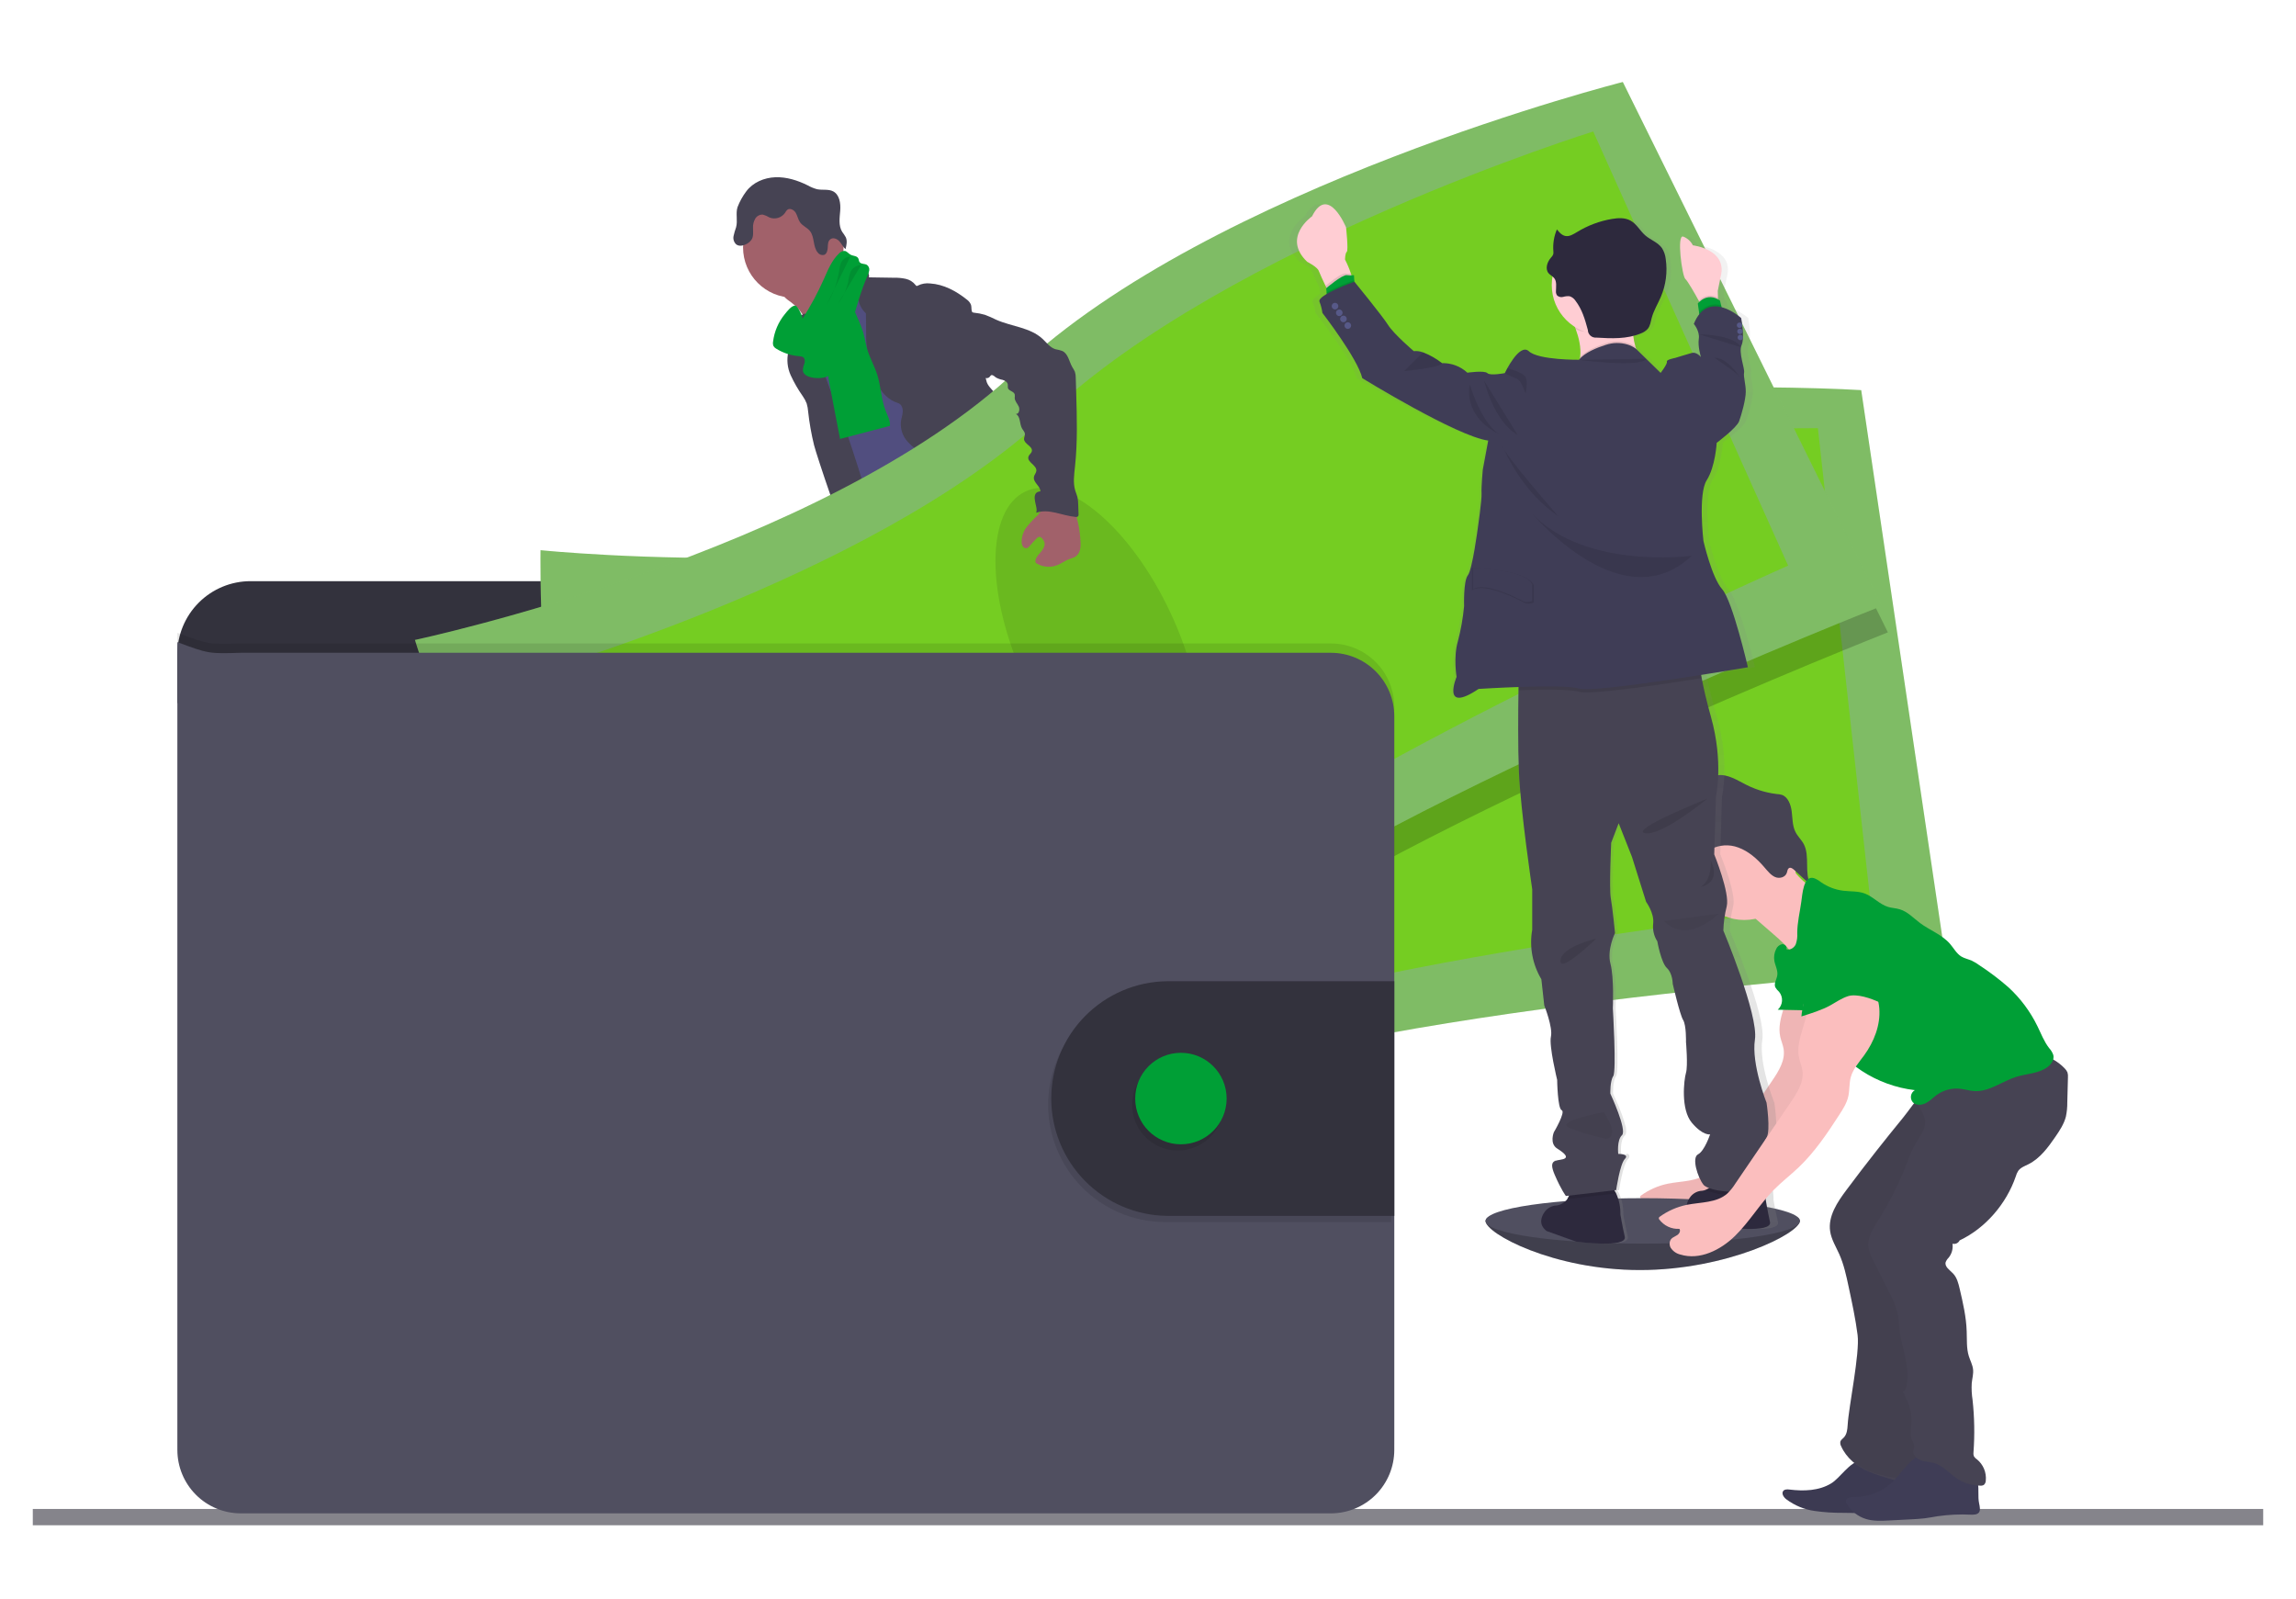 <svg width="280" height="195" viewBox="0 0 280 195" fill="none" xmlns="http://www.w3.org/2000/svg">
<path d="M276 184.011H4V186H276V184.011Z" fill="#85848B"/>
<path d="M219.495 148.885C219.495 150.416 210.583 154.877 199.996 154.877C189.41 154.877 181.161 150.416 181.161 148.885C181.161 147.355 189.742 147.848 200.338 147.848C210.935 147.848 219.495 147.352 219.495 148.885Z" fill="#504F60"/>
<path opacity="0.2" d="M219.495 148.885C219.495 150.415 210.583 154.876 199.996 154.876C189.41 154.876 181.161 150.415 181.161 148.885" fill="black"/>
<path d="M112.883 120.807C114.601 121.027 116.384 121.168 118.029 120.633C118.289 120.553 118.574 120.374 118.548 120.115C118.529 120.02 118.489 119.932 118.431 119.855C117.811 118.924 117.29 117.93 116.876 116.891C116.86 116.836 116.826 116.789 116.78 116.756C116.727 116.736 116.668 116.736 116.614 116.756C115.855 116.955 115.199 117.446 114.445 117.656C114.061 117.761 113.659 117.791 113.264 117.744C112.921 117.705 112.455 117.422 112.144 117.459C112.32 118.592 112.75 119.65 112.883 120.807Z" fill="#009F36"/>
<path d="M145.377 117.936C146.51 117.158 147.684 116.341 148.352 115.14C148.4 115.068 148.428 114.985 148.433 114.899C148.421 114.814 148.388 114.734 148.337 114.665C147.7 113.652 146.88 112.766 145.919 112.054C145.418 112.408 144.965 112.827 144.571 113.299C144.286 113.6 143.498 114.077 143.491 114.536C143.491 114.795 143.791 115.096 143.931 115.314C144.12 115.594 144.299 115.879 144.47 116.17C144.569 116.312 145.468 117.879 145.377 117.936Z" fill="#009F36"/>
<path d="M119.618 124.28C119.638 124.547 119.565 124.813 119.41 125.032C119.289 125.154 119.14 125.243 118.975 125.291C116.573 126.152 113.792 125.079 111.395 125.927C110.902 126.101 110.436 126.352 109.941 126.518C109.351 126.696 108.742 126.804 108.127 126.84C107.279 126.92 106.427 126.972 105.577 126.995C104.931 127.041 104.282 126.984 103.654 126.827C103.34 126.746 103.046 126.601 102.792 126.399C102.538 126.198 102.329 125.945 102.179 125.657C102.049 125.399 102.023 125.101 102.107 124.824C102.144 124.73 102.198 124.642 102.265 124.565C102.427 124.383 102.618 124.228 102.83 124.106L103.714 123.535C104.128 123.242 104.578 123.003 105.053 122.825C105.403 122.711 105.774 122.661 106.129 122.565C107.37 122.202 108.319 121.217 109.2 120.27L110.402 118.986C110.515 118.845 110.657 118.731 110.819 118.652C110.986 118.596 111.164 118.579 111.338 118.602C112.506 118.686 113.634 119.064 114.616 119.702C114.867 119.891 115.138 120.051 115.425 120.179C116.129 120.454 117.034 120.247 117.684 119.899C117.993 119.733 117.925 119.64 118.055 119.344C118.185 119.049 118.501 118.859 118.775 119.129C118.858 119.222 118.917 119.334 118.946 119.456C119.206 120.312 119.107 121.232 119.107 122.13C119.1 122.27 119.117 122.411 119.159 122.545C119.225 122.68 119.304 122.808 119.395 122.929C119.413 122.96 119.43 122.993 119.444 123.027C119.603 123.424 119.662 123.854 119.618 124.28Z" fill="#514E7F"/>
<path d="M119.618 124.28C119.638 124.547 119.565 124.813 119.41 125.032C119.289 125.153 119.14 125.243 118.975 125.291C116.573 126.152 113.792 125.078 111.395 125.926C110.902 126.1 110.436 126.352 109.941 126.518C109.351 126.695 108.742 126.803 108.127 126.839C107.279 126.92 106.427 126.972 105.577 126.995C104.931 127.041 104.282 126.984 103.654 126.826C103.34 126.746 103.046 126.6 102.792 126.399C102.538 126.197 102.329 125.944 102.179 125.657C102.049 125.399 102.023 125.101 102.107 124.824C102.144 124.729 102.198 124.642 102.265 124.565C102.405 124.858 102.506 125.247 102.594 125.387C102.713 125.595 102.875 125.774 103.069 125.914C103.263 126.054 103.484 126.151 103.719 126.199C104.07 126.22 104.421 126.176 104.755 126.067C106.932 125.527 109.246 125.519 111.338 124.702C112.056 124.42 112.74 124.044 113.494 123.872C114.248 123.701 115.049 123.748 115.826 123.683C117.055 123.584 118.244 123.214 119.454 123.019C119.611 123.42 119.667 123.852 119.618 124.28Z" fill="#464353"/>
<path d="M150.879 117.777C150.765 118.69 150.187 119.476 149.552 120.143C148.917 120.809 148.199 121.408 147.694 122.176C147.072 123.128 146.792 124.308 145.984 125.112C145.673 125.404 145.325 125.653 144.947 125.851C144.524 126.101 144.077 126.307 143.612 126.466C142.405 126.852 141.104 126.764 139.842 126.671C139.432 126.667 139.026 126.589 138.645 126.44C138.471 126.352 138.304 126.249 138.147 126.134C137.831 125.939 137.564 125.672 137.369 125.356C137.274 125.184 137.247 124.982 137.294 124.79C137.366 124.58 137.49 124.391 137.655 124.241C137.939 123.945 138.243 123.67 138.567 123.418C139.01 123.132 139.41 122.782 139.754 122.381C139.964 122.064 140.12 121.713 140.212 121.344C140.396 120.696 140.508 120.031 140.547 119.359C140.545 118.913 140.591 118.468 140.684 118.032C140.876 117.347 141.384 116.735 141.327 116.027C141.304 115.925 141.313 115.819 141.353 115.723C141.413 115.648 141.497 115.596 141.591 115.575C141.987 115.417 142.405 115.32 142.83 115.287C143.043 115.273 143.257 115.306 143.456 115.384C143.655 115.462 143.834 115.583 143.98 115.739C144.157 115.951 144.273 116.257 144.532 116.34C144.661 116.376 144.796 116.381 144.926 116.356C145.564 116.291 146.238 116.211 146.74 115.798C146.973 115.59 147.16 115.335 147.289 115.051C147.418 114.767 147.487 114.459 147.492 114.146C147.492 113.91 147.386 113.664 147.751 113.628C148.026 113.591 148.243 113.887 148.383 114.068C148.889 114.745 149.407 115.453 149.596 116.278C149.67 116.25 149.748 116.235 149.827 116.234C149.989 116.233 150.148 116.27 150.292 116.344C150.436 116.418 150.56 116.525 150.654 116.657C150.86 116.991 150.94 117.389 150.879 117.777Z" fill="#514E7F"/>
<path d="M150.879 117.777C150.765 118.69 150.187 119.476 149.552 120.143C148.917 120.809 148.2 121.409 147.694 122.176C147.072 123.128 146.792 124.308 145.984 125.112C145.673 125.405 145.325 125.653 144.947 125.851C144.524 126.101 144.077 126.307 143.613 126.466C142.405 126.852 141.104 126.764 139.842 126.671C139.432 126.667 139.027 126.589 138.645 126.44C138.471 126.352 138.304 126.249 138.147 126.134C137.831 125.939 137.564 125.673 137.37 125.356C137.613 125.239 137.878 125.175 138.147 125.169C138.707 125.2 139.116 125.729 139.653 125.893C140.417 126.124 141.179 125.584 141.954 125.4C142.459 125.281 142.991 125.312 143.491 125.141C143.908 124.979 144.293 124.746 144.628 124.451C145.089 124.122 145.498 123.727 145.844 123.278C146.131 122.83 146.37 122.353 146.557 121.855C146.966 120.899 147.447 119.977 147.997 119.095C148.079 118.955 148.177 118.826 148.29 118.711C148.412 118.6 148.549 118.522 148.687 118.423C149.205 118.032 149.42 117.386 149.602 116.753C149.651 116.561 149.719 116.374 149.806 116.195C149.968 116.194 150.128 116.232 150.271 116.305C150.415 116.379 150.539 116.486 150.633 116.618C150.856 116.961 150.944 117.374 150.879 117.777Z" fill="#464353"/>
<path d="M96.538 36.914C97.183 37.398 97.714 38.017 98.093 38.729C98.455 39.44 100.547 44.954 100.425 45.755C101.107 45.068 103.794 44.956 104.483 44.269C104.771 43.981 106.323 42.544 106.556 42.21C106.79 41.875 108.521 41.172 108.71 40.82C109.417 39.551 103.693 34.745 104.426 33.493C104.467 33.435 104.488 33.366 104.486 33.296C104.469 33.236 104.436 33.183 104.39 33.143C103.921 32.663 103.299 32.364 102.734 32.009C102.169 31.654 101.625 31.159 101.472 30.505C100.933 30.753 100.439 31.088 100.008 31.496C98.957 32.397 97.925 33.316 96.911 34.253C96.514 34.621 95.747 35.111 95.563 35.638C95.346 36.203 96.159 36.605 96.538 36.914Z" fill="#A1616A"/>
<path d="M105.805 34.873C104.927 35.463 104.106 36.135 103.354 36.88C102.643 37.583 101.97 38.397 101.799 39.38C101.726 39.767 101.736 40.158 101.677 40.55C101.418 42.249 99.951 43.494 99.303 45.084C99.115 45.574 98.977 46.083 98.891 46.601C98.709 47.583 98.609 48.579 98.593 49.578C98.577 50.546 99.526 51.212 99.873 52.115C100.22 53.017 100.314 53.946 100.49 54.872C100.822 56.62 101.431 58.306 102.045 59.981C103.322 63.514 107.464 73.279 108.741 76.814C112.657 75.831 123.08 73.572 126.548 71.5C127.703 70.81 118.527 63.026 119.763 62.489C119.834 62.478 119.901 62.451 119.959 62.41C120.017 62.368 120.065 62.314 120.099 62.251C120.133 62.188 120.151 62.117 120.153 62.046C120.155 61.974 120.14 61.903 120.11 61.838C118.874 56.428 115.008 51.983 113.253 46.715C112.644 44.886 111.551 43.325 110.721 41.587C109.97 40.013 109.568 38.273 108.669 36.776C108.499 36.468 108.277 36.191 108.013 35.959C107.789 35.787 107.546 35.64 107.29 35.521C106.777 35.272 106.3 35.124 105.805 34.873Z" fill="#514E7F"/>
<path d="M96.745 36.299C100.13 36.299 102.874 33.553 102.874 30.165C102.874 26.777 100.13 24.031 96.745 24.031C93.36 24.031 90.616 26.777 90.616 30.165C90.616 33.553 93.36 36.299 96.745 36.299Z" fill="#A1616A"/>
<path d="M102.98 33.047C103.286 32.765 103.67 32.582 104.081 32.523C104.492 32.464 104.912 32.531 105.284 32.715C105.699 32.93 106.062 33.366 105.968 33.822L109.008 33.869C109.492 33.856 109.976 33.9 110.449 34.001C110.926 34.105 111.351 34.372 111.652 34.756C111.688 34.805 111.729 34.865 111.792 34.873C111.842 34.873 111.892 34.857 111.932 34.826C112.399 34.591 112.926 34.501 113.445 34.567C115.088 34.673 116.607 35.495 117.895 36.522C118.127 36.682 118.307 36.907 118.413 37.168C118.519 37.513 118.392 37.946 118.672 38.193C118.672 41.045 119.652 43.712 120.305 46.492C120.421 46.987 120.896 47.426 121.225 47.815C121.631 48.246 121.963 48.742 122.207 49.283C122.761 50.725 121.997 52.421 122.536 53.868C122.764 54.48 123.205 54.984 123.573 55.515C124.058 56.129 124.364 56.865 124.459 57.642C124.482 57.99 124.438 58.34 124.459 58.679C124.494 59.147 124.581 59.609 124.718 60.057C124.939 60.894 125.171 61.73 125.413 62.565C125.807 63.913 126.32 65.368 127.527 66.087C124.612 66.582 121.538 67.067 118.76 66.053C118.373 65.921 118.005 65.737 117.667 65.506C116.664 64.79 116.179 63.566 115.746 62.409C115.264 61.112 114.774 59.792 114.676 58.412C114.677 57.974 114.615 57.537 114.492 57.116C114.209 56.363 113.455 55.91 112.771 55.492C111.999 55.068 111.299 54.524 110.698 53.879C110.4 53.554 110.172 53.171 110.027 52.755C109.883 52.338 109.825 51.896 109.858 51.456C109.91 51.028 110.079 50.616 110.094 50.185C110.11 49.755 109.918 49.262 109.506 49.148C107.383 48.505 106.37 45.989 105.899 43.821C105.695 42.7 105.604 41.562 105.626 40.423L105.598 38.211C105.305 37.944 105.069 37.62 104.905 37.26C104.742 36.899 104.653 36.509 104.644 36.112C104.672 35.881 104.668 35.647 104.631 35.417C104.529 35.136 104.362 34.883 104.144 34.678C103.675 34.197 103.283 33.647 102.98 33.047Z" fill="#464353"/>
<path d="M96.452 40.06C96.382 40.745 96.538 41.448 96.385 42.119C96.325 42.379 96.222 42.638 96.146 42.879C95.917 43.846 96.016 44.862 96.429 45.766C96.841 46.661 97.335 47.516 97.903 48.321C98.096 48.595 98.254 48.892 98.375 49.205C98.473 49.534 98.534 49.872 98.556 50.214C98.707 51.587 98.947 52.95 99.277 54.291C99.567 55.453 102.864 65.387 103.631 66.307C103.77 66.511 103.981 66.655 104.222 66.709C104.395 66.716 104.568 66.68 104.724 66.606L106.279 66.009C106.411 65.969 106.534 65.902 106.639 65.812C106.785 65.642 106.864 65.424 106.862 65.2C106.974 63.934 103.67 53.931 103.25 52.735C101.98 49.125 100.29 45.644 99.463 41.907C99.233 40.869 99.111 39.272 98.352 38.444C98.038 38.102 98.144 38.247 97.769 38.426C97.579 38.508 97.395 38.605 97.219 38.714C96.999 38.867 96.816 39.067 96.683 39.3C96.551 39.533 96.472 39.793 96.452 40.06Z" fill="#464353"/>
<path d="M101.171 46.91C101.588 49.117 102.019 51.319 102.446 53.526L108.531 51.931C108.58 51.293 108.241 50.702 108.013 50.115C107.458 48.722 107.445 47.172 106.997 45.74C106.657 44.651 106.067 43.649 105.748 42.552C105.564 41.914 105.471 41.255 105.289 40.61C105.095 39.975 104.856 39.356 104.574 38.755C104.232 37.884 103.787 37.058 103.247 36.294C102.47 36.584 101.64 36.922 101.197 37.624C100.97 38.02 100.84 38.465 100.819 38.921C100.713 40.288 101.208 41.663 101.044 43.022C100.876 44.316 100.919 45.629 101.171 46.91Z" fill="#009F36"/>
<path d="M108.632 76.27C108.974 77.566 108.479 78.931 108.075 80.215C107.466 82.148 107.051 84.138 106.836 86.154C106.81 86.667 106.707 87.173 106.53 87.656C106.339 88.089 106.012 88.454 105.789 88.867C105.178 89.951 105.193 91.274 105.325 92.513C105.413 93.33 105.546 94.145 105.709 94.949C105.908 95.932 106.155 96.959 105.867 97.918C106.349 97.812 106.676 98.437 106.644 98.927C106.613 99.418 106.455 99.965 106.691 100.388C107.287 100.606 107.292 101.425 107.274 102.061C107.284 103.162 107.423 104.259 107.689 105.328C108.591 109.668 109.548 113.996 110.56 118.312C112.75 118.992 115.308 119.7 117.397 118.758C117.785 118.584 118.174 118.307 118.262 117.887C118.285 117.66 118.257 117.432 118.179 117.218L117.189 113.612C116.948 112.741 116.707 111.841 116.834 110.946C116.93 110.28 117.22 109.561 116.894 108.972C116.782 108.77 116.606 108.612 116.477 108.42C115.958 107.66 116.23 106.643 116.272 105.723C116.288 105.516 116.274 105.308 116.23 105.105C116.159 104.869 116.06 104.641 115.935 104.428C115.117 102.839 114.724 101.064 114.795 99.278C114.826 99.05 114.794 98.817 114.704 98.606C114.641 98.519 114.585 98.427 114.536 98.331C114.497 98.164 114.516 97.99 114.59 97.835C114.293 97.61 114.025 97.349 113.792 97.057C113.936 96.968 114.057 96.847 114.147 96.704C114.238 96.56 114.294 96.398 114.312 96.23C114.331 96.062 114.311 95.891 114.254 95.732C114.197 95.572 114.105 95.428 113.984 95.309C114.089 95.288 114.187 95.238 114.266 95.164C114.345 95.091 114.402 94.997 114.431 94.893C114.459 94.789 114.459 94.679 114.429 94.575C114.399 94.472 114.341 94.378 114.261 94.306C114.134 94.217 113.965 94.178 113.875 94.046C113.735 93.854 113.849 93.587 113.963 93.382L114.567 92.29C115.018 91.479 115.119 90.475 115.603 89.697C116.298 88.563 116.751 87.3 117.2 86.05L118.944 81.234L120.118 82.253C120.509 82.552 120.836 82.926 121.082 83.353C121.249 83.775 121.354 84.218 121.395 84.67C121.826 87.285 123.469 89.552 124.078 92.127C124.212 92.7 124.303 93.302 124.632 93.792C124.75 93.943 124.856 94.102 124.948 94.269C125.034 94.524 125.079 94.791 125.08 95.06C125.135 95.587 125.302 96.096 125.57 96.552C125.838 97.009 126.202 97.402 126.635 97.706C127.213 98.103 127.931 98.375 128.245 99.003C128.307 99.197 128.395 99.383 128.504 99.555C128.784 99.892 129.388 99.931 129.507 100.354C129.574 100.59 129.45 100.873 129.582 101.08C129.657 101.176 129.756 101.25 129.87 101.295L131.557 102.138C133.443 103.082 134.407 105.251 135.799 106.83C136.28 107.345 136.705 107.908 137.069 108.511C137.67 109.587 137.947 110.938 138.963 111.623C139.236 111.765 139.485 111.95 139.699 112.17C140.018 112.591 139.901 113.179 139.93 113.708C139.958 114.238 140.363 114.868 140.865 114.707C140.689 115.348 140.689 116.024 140.865 116.665C143.073 116.552 145.177 115.698 146.841 114.243C147.334 113.812 147.808 113.262 147.813 112.609C147.821 112.496 147.796 112.383 147.741 112.285C147.641 112.157 147.51 112.058 147.36 111.997C145.781 111.141 145.307 109.157 144.509 107.546C143.812 106.125 142.781 104.901 141.918 103.58C140.041 100.74 138.761 97.304 135.923 95.429C135.299 95.016 134.573 94.651 134.26 93.969C134.086 93.587 134.065 93.151 133.928 92.757C133.791 92.363 133.461 91.979 133.042 91.979C133.275 91.409 133.228 90.713 133.244 90.096C133.26 89.822 133.228 89.548 133.15 89.284C133.043 89.001 132.903 88.731 132.733 88.48C131.993 87.226 131.623 85.787 131.666 84.331C131.686 83.581 131.818 82.808 131.593 82.092C131.479 81.732 131.279 81.402 131.142 81.055C130.935 80.425 130.826 79.767 130.818 79.105L130.663 76.612C130.639 75.782 130.531 74.956 130.341 74.148C129.823 72.213 129.305 64.108 127.529 63.195C125.754 62.282 122.704 68.52 120.706 68.642C119.822 68.679 118.949 68.847 118.114 69.142C116.785 69.64 115.671 70.569 114.585 71.477L110.91 74.566C110.133 75.206 109.49 75.818 108.632 76.27Z" fill="#464353"/>
<path d="M90.994 23.355C91.803 22.25 93.192 21.663 94.56 21.614C95.928 21.565 97.276 21.995 98.502 22.605C98.864 22.811 99.25 22.97 99.653 23.077C100.3 23.209 101.021 23.033 101.607 23.336C102.384 23.749 102.534 24.799 102.467 25.671C102.4 26.542 102.236 27.509 102.7 28.264C102.865 28.48 103.015 28.706 103.148 28.941C103.348 29.39 103.231 29.909 103.112 30.383C102.809 30.124 102.638 29.732 102.368 29.431C102.099 29.131 101.63 28.928 101.296 29.154C100.961 29.38 100.966 29.789 100.948 30.157C100.93 30.526 100.837 30.967 100.49 31.086C100.345 31.119 100.193 31.108 100.054 31.054C99.916 31 99.797 30.905 99.712 30.783C99.119 30.056 99.357 28.897 98.769 28.166C98.434 27.751 97.877 27.548 97.569 27.113C97.325 26.77 97.263 26.335 97.051 25.966C96.838 25.598 96.343 25.328 96.014 25.582C95.902 25.69 95.808 25.815 95.737 25.953C95.531 26.247 95.233 26.464 94.89 26.567C94.547 26.671 94.178 26.656 93.845 26.524C93.59 26.367 93.314 26.248 93.026 26.169C92.837 26.159 92.65 26.203 92.484 26.294C92.319 26.386 92.183 26.522 92.091 26.687C91.904 27.017 91.815 27.393 91.831 27.771C91.831 28.29 91.925 28.843 91.629 29.258C91.517 29.414 91.376 29.547 91.215 29.652C90.782 29.929 90.178 30.116 89.779 29.8C89.644 29.674 89.543 29.515 89.487 29.338C89.43 29.162 89.42 28.974 89.457 28.793C89.535 28.432 89.637 28.077 89.763 27.73C89.991 26.926 89.693 26.021 89.942 25.263C90.203 24.581 90.557 23.939 90.994 23.355Z" fill="#464353"/>
<path d="M94.278 41.652C94.239 41.841 94.259 42.038 94.335 42.215C94.412 42.336 94.517 42.437 94.641 42.508C95.512 43.052 96.503 43.373 97.528 43.445C97.667 43.447 97.804 43.483 97.927 43.548C98.17 43.709 98.186 44.067 98.095 44.352C97.974 44.621 97.911 44.913 97.911 45.208C97.986 45.75 98.629 45.986 99.171 46.067C99.93 46.163 100.762 46.113 101.363 45.639C101.77 45.267 102.081 44.801 102.267 44.282C103.755 40.861 104.276 37.08 105.781 33.669C105.896 33.447 105.972 33.206 106.007 32.959C106.023 32.834 106.005 32.709 105.956 32.594C105.907 32.479 105.828 32.379 105.727 32.305C105.447 32.131 105.012 32.23 104.823 31.957C104.729 31.82 104.74 31.633 104.657 31.488C104.483 31.179 104.027 31.229 103.716 31.05C103.472 30.92 103.304 30.653 103.032 30.601C102.898 30.593 102.765 30.617 102.642 30.67C102.519 30.723 102.41 30.805 102.324 30.907C101.441 31.732 100.977 32.901 100.484 34.006C99.733 35.7 98.852 37.334 97.851 38.893C97.968 38.711 97.292 37.337 97.027 37.277C96.563 37.184 95.97 37.998 95.719 38.301C94.93 39.259 94.43 40.421 94.278 41.652Z" fill="#009F36"/>
<path opacity="0.1" d="M103.693 31.291C103.507 31.294 103.324 31.339 103.157 31.423C102.991 31.506 102.845 31.626 102.731 31.773C102.454 32.134 102.4 32.611 102.33 33.07C102.094 34.525 101.575 35.919 100.803 37.173" fill="black"/>
<path opacity="0.1" d="M105.015 32.326C104.758 32.331 104.507 32.404 104.286 32.536C104.066 32.669 103.884 32.856 103.758 33.08C103.586 33.488 103.479 33.921 103.441 34.362C103.219 35.339 102.791 36.258 102.185 37.056" fill="black"/>
<path d="M166.604 83.031V79.81C166.604 77.439 165.662 75.165 163.986 73.488C162.311 71.811 160.038 70.87 157.669 70.87H30.558C28.188 70.87 25.916 71.811 24.24 73.488C22.564 75.165 21.623 77.439 21.622 79.81V85.749L166.604 83.031Z" fill="#33323D"/>
<path d="M65.919 67.093C65.919 67.093 65.556 89.621 69.547 97.034C73.538 104.447 75.249 136.693 75.249 136.693C75.249 136.693 117.086 141.024 146.241 131.506C175.395 121.987 237.431 118.094 237.431 118.094L226.977 47.576C226.977 47.576 175.33 44.262 145.95 58.285C116.57 72.309 65.919 67.093 65.919 67.093Z" fill="#8DD070"/>
<path opacity="0.1" d="M65.919 67.093C65.919 67.093 65.556 89.621 69.547 97.034C73.538 104.447 75.249 136.693 75.249 136.693C75.249 136.693 117.086 141.024 146.241 131.506C175.395 121.987 237.431 118.094 237.431 118.094L226.977 47.576C226.977 47.576 175.33 44.262 145.95 58.285C116.57 72.309 65.919 67.093 65.919 67.093Z" fill="black"/>
<path d="M75.178 75.323C75.178 75.323 73.87 93.911 77.153 99.85C80.437 105.79 80.59 132.304 80.59 132.304C80.59 132.304 118.242 134.052 145.025 124.928C171.808 115.804 228.091 109.885 228.091 109.885L221.695 52.216C221.695 52.216 175.125 51.736 147.945 64.58C120.766 77.424 75.178 75.323 75.178 75.323Z" fill="#75CD22"/>
<path opacity="0.1" d="M147.532 114.37C152.889 113.702 156.072 103.838 154.641 92.339C153.21 80.84 147.706 72.059 142.349 72.727C136.992 73.395 133.809 83.258 135.24 94.757C136.671 106.257 142.175 115.038 147.532 114.37Z" fill="black"/>
<path opacity="0.2" d="M198.662 13.224C198.662 13.224 148.487 25.932 124.827 48.302C101.166 70.672 51.357 81.264 51.357 81.264C51.357 81.264 57.919 102.815 63.989 108.645C70.058 114.476 81.569 144.645 81.569 144.645C81.569 144.645 122.715 135.915 147.541 117.894C172.368 99.874 230.229 77.115 230.229 77.115L198.662 13.224Z" fill="black"/>
<path d="M50.603 78.038C50.603 78.038 57.162 99.591 63.226 105.422C69.29 111.252 80.807 141.418 80.807 141.418C80.807 141.418 121.958 132.691 146.787 114.67C171.616 96.65 229.472 73.899 229.472 73.899L197.905 10C197.905 10 147.733 22.709 124.072 45.079C100.412 67.448 50.603 78.038 50.603 78.038Z" fill="#8DD070"/>
<path opacity="0.1" d="M50.603 78.038C50.603 78.038 57.162 99.591 63.226 105.422C69.29 111.252 80.807 141.418 80.807 141.418C80.807 141.418 121.958 132.691 146.787 114.67C171.616 96.65 229.472 73.899 229.472 73.899L197.905 10C197.905 10 147.733 22.709 124.072 45.079C100.412 67.448 50.603 78.038 50.603 78.038Z" fill="black"/>
<path d="M61.931 83.028C61.931 83.028 66.385 101.124 71.333 105.766C76.28 110.409 84.549 135.593 84.549 135.593C84.549 135.593 120.919 125.691 143.613 108.78C166.306 91.87 218.064 68.976 218.064 68.976L194.297 16.035C194.297 16.035 149.83 29.877 127.898 50.45C105.966 71.022 61.931 83.028 61.931 83.028Z" fill="#75CD22"/>
<path opacity="0.1" d="M142.774 97.97C147.668 95.689 147.673 85.324 142.785 74.819C137.897 64.314 129.967 57.647 125.073 59.928C120.179 62.209 120.174 72.574 125.062 83.079C129.95 93.584 137.88 100.251 142.774 97.97Z" fill="black"/>
<path opacity="0.1" d="M170.035 86.192V175.672C170.035 176.688 169.835 177.695 169.447 178.633C169.058 179.572 168.488 180.425 167.77 181.144C167.052 181.862 166.2 182.432 165.262 182.821C164.323 183.209 163.318 183.409 162.302 183.409H29.358C27.308 183.408 25.342 182.593 23.893 181.142C22.444 179.691 21.63 177.724 21.63 175.672V77.172C25.439 78.588 25.439 78.588 29.358 78.469H162.302C164.351 78.469 166.315 79.282 167.765 80.73C169.215 82.178 170.031 84.143 170.035 86.192Z" fill="black"/>
<path d="M170.035 87.331V176.811C170.035 178.863 169.22 180.831 167.77 182.282C166.319 183.733 164.353 184.548 162.302 184.548H29.358C27.308 184.547 25.342 183.732 23.893 182.281C22.444 180.83 21.63 178.862 21.63 176.811V78.308C25.439 79.722 25.439 79.722 29.358 79.605H162.302C164.351 79.605 166.316 80.418 167.766 81.867C169.216 83.316 170.032 85.281 170.035 87.331Z" fill="#504F60"/>
<path opacity="0.1" d="M169.657 120.413V149.028H141.928C138.17 148.977 134.583 147.448 131.943 144.77C129.303 142.092 127.823 138.482 127.823 134.72C127.823 130.959 129.303 127.348 131.943 124.671C134.583 121.993 138.17 120.463 141.928 120.413H169.657Z" fill="black"/>
<path d="M170.036 119.65V148.271H142.307C138.548 148.22 134.961 146.691 132.321 144.013C129.682 141.335 128.202 137.725 128.202 133.963C128.202 130.202 129.682 126.591 132.321 123.914C134.961 121.236 138.548 119.706 142.307 119.656L170.036 119.65Z" fill="#33323D"/>
<path opacity="0.1" d="M143.636 140.3C146.714 140.3 149.21 137.803 149.21 134.721C149.21 131.64 146.714 129.143 143.636 129.143C140.557 129.143 138.062 131.64 138.062 134.721C138.062 137.803 140.557 140.3 143.636 140.3Z" fill="black"/>
<path d="M144.014 139.543C147.093 139.543 149.589 137.045 149.589 133.964C149.589 130.883 147.093 128.385 144.014 128.385C140.936 128.385 138.44 130.883 138.44 133.964C138.44 137.045 140.936 139.543 144.014 139.543Z" fill="#009F36"/>
<path d="M218.168 119.404C218.388 121.792 216.582 124.111 217.108 126.45C217.222 126.951 217.437 127.423 217.515 127.929C217.733 129.319 216.906 130.634 216.116 131.796L209.326 141.766C209.054 142.204 208.728 142.607 208.357 142.964C207.061 144.121 205.112 144.001 203.407 144.346C202.208 144.59 201.076 145.091 200.09 145.814C200.048 145.85 200.022 145.899 200.016 145.953C200.011 146.007 200.026 146.062 200.059 146.105C200.34 146.489 200.714 146.796 201.145 146.999C201.576 147.201 202.05 147.292 202.526 147.264C202.704 147.5 202.526 147.845 202.266 148.014C201.901 148.273 201.401 148.335 201.328 148.953C201.303 149.168 201.346 149.386 201.453 149.575C201.726 149.994 202.152 150.291 202.64 150.402C204.99 151.121 207.53 149.858 209.289 148.138C211.049 146.419 212.311 144.248 214.037 142.497C214.993 141.53 216.079 140.7 217.064 139.761C219.028 137.888 220.555 135.611 222.029 133.331C222.473 132.644 222.918 131.939 223.105 131.142C223.291 130.346 223.203 129.542 223.413 128.772C223.688 127.76 224.427 126.956 225.041 126.108C226.246 124.448 227.049 122.417 226.891 120.374C226.733 118.33 225.466 116.309 223.538 115.614C222.94 115.374 222.281 115.334 221.659 115.5C220.868 115.744 220.285 116.398 219.746 117.023L218.45 118.514C218.127 118.841 217.872 119.229 217.699 119.655C217.616 119.869 217.596 120.103 217.642 120.327C217.688 120.552 217.798 120.759 217.958 120.923" fill="#FBBEBE"/>
<path opacity="0.05" d="M218.168 119.404C218.388 121.792 216.582 124.111 217.108 126.45C217.222 126.951 217.437 127.423 217.515 127.929C217.733 129.319 216.906 130.634 216.116 131.796L209.326 141.766C209.054 142.204 208.728 142.607 208.357 142.964C207.061 144.121 205.112 144.001 203.407 144.346C202.208 144.59 201.076 145.091 200.09 145.814C200.048 145.85 200.022 145.899 200.016 145.953C200.011 146.007 200.026 146.062 200.059 146.105C200.34 146.489 200.714 146.796 201.145 146.999C201.576 147.201 202.05 147.292 202.526 147.264C202.704 147.5 202.526 147.845 202.266 148.014C201.901 148.273 201.401 148.335 201.328 148.953C201.303 149.168 201.346 149.386 201.453 149.575C201.726 149.994 202.152 150.291 202.64 150.402C204.99 151.121 207.53 149.858 209.289 148.138C211.049 146.419 212.311 144.248 214.037 142.497C214.993 141.53 216.079 140.7 217.064 139.761C219.028 137.888 220.555 135.611 222.029 133.331C222.473 132.644 222.918 131.939 223.105 131.142C223.291 130.346 223.203 129.542 223.413 128.772C223.688 127.76 224.427 126.956 225.041 126.108C226.246 124.448 227.049 122.417 226.891 120.374C226.733 118.33 225.466 116.309 223.538 115.614C222.94 115.374 222.281 115.334 221.659 115.5C220.868 115.744 220.285 116.398 219.746 117.023L218.45 118.514C218.127 118.841 217.872 119.229 217.699 119.655C217.616 119.869 217.596 120.103 217.642 120.327C217.688 120.552 217.798 120.759 217.958 120.923" fill="black"/>
<path d="M223.307 180.898C221.824 181.803 219.977 181.858 218.253 181.648C217.976 181.614 217.647 181.593 217.476 181.809C217.217 182.12 217.522 182.587 217.839 182.828C218.855 183.592 220.049 184.084 221.309 184.257C222.433 184.417 223.568 184.492 224.703 184.483C227.813 184.537 230.923 184.589 233.984 184.143C234.165 184.129 234.341 184.078 234.502 183.992C234.699 183.854 234.836 183.645 234.886 183.409C235.095 182.61 234.691 181.754 234.08 181.199C233.468 180.644 232.683 180.335 231.916 180.037L229.22 178.987C228.588 178.74 227.575 178.087 226.888 178.139C225.598 178.232 224.377 180.271 223.307 180.898Z" fill="#3F3D56"/>
<path opacity="0.05" d="M223.307 180.898C221.824 181.803 219.977 181.858 218.253 181.648C217.976 181.614 217.647 181.593 217.476 181.809C217.217 182.12 217.522 182.587 217.839 182.828C218.855 183.592 220.049 184.084 221.309 184.257C222.433 184.417 223.568 184.492 224.703 184.483C227.813 184.537 230.923 184.589 233.984 184.143C234.165 184.129 234.341 184.078 234.502 183.992C234.699 183.854 234.836 183.645 234.886 183.409C235.095 182.61 234.691 181.754 234.08 181.199C233.468 180.644 232.683 180.335 231.916 180.037L229.22 178.987C228.588 178.74 227.575 178.087 226.888 178.139C225.598 178.232 224.377 180.271 223.307 180.898Z" fill="black"/>
<path d="M225.196 145.091C224.074 146.585 222.913 148.31 223.19 150.159C223.34 151.155 223.897 152.034 224.307 152.955C224.861 154.205 225.152 155.548 225.437 156.887C225.857 158.842 226.279 160.803 226.536 162.79C226.828 165.033 225.452 171.525 225.325 173.784C225.294 174.329 225.229 174.918 224.851 175.309C224.703 175.465 224.506 175.589 224.439 175.792C224.4 175.986 224.432 176.189 224.53 176.362C225.162 177.789 226.455 178.852 227.899 179.459C229.342 180.066 232.823 181.114 234.396 181.168C234.603 181.191 234.813 181.163 235.007 181.088C235.217 180.96 235.381 180.771 235.479 180.546C236.606 178.388 235.523 170.716 235.539 168.28C235.554 166.25 236.033 164.232 235.945 162.204C235.873 160.575 235.427 158.982 235.279 157.359C235.02 154.698 235.507 152.024 235.997 149.394C236.37 147.376 236.746 145.358 237.226 143.366C237.518 142.15 237.858 140.923 238.521 139.867C239.04 139.03 239.768 138.329 240.372 137.533C242.048 135.334 242.792 132.564 242.445 129.82C242.409 129.56 238.558 130.798 238.218 130.945C236.833 131.532 235.558 132.353 234.45 133.37C233.559 134.221 232.856 135.357 232.076 136.309C230.972 137.656 229.882 139.012 228.806 140.378C227.577 141.94 226.374 143.511 225.196 145.091Z" fill="#464353"/>
<path opacity="0.05" d="M225.196 145C224.074 146.494 222.913 148.222 223.19 150.068C223.34 151.067 223.897 151.946 224.307 152.867C224.861 154.114 225.152 155.46 225.437 156.796C225.857 158.754 226.279 160.715 226.536 162.699C226.828 164.945 225.452 171.434 225.325 173.693C225.294 174.238 225.229 174.829 224.851 175.221C224.703 175.374 224.506 175.499 224.439 175.701C224.399 175.896 224.432 176.099 224.53 176.272C225.162 177.701 226.455 178.761 227.899 179.384C229.342 180.006 232.823 180.548 234.396 180.6C234.603 180.623 234.813 180.596 235.007 180.52C235.217 180.394 235.382 180.205 235.479 179.98C236.606 177.823 235.523 170.643 235.539 168.205C235.554 166.172 236.034 164.157 235.945 162.126C235.873 160.497 235.427 158.905 235.279 157.284C235.02 154.62 235.507 151.946 235.997 149.316C236.37 147.301 236.746 145.283 237.226 143.289C237.518 142.072 237.858 140.845 238.521 139.79C239.04 138.952 239.768 138.252 240.372 137.456C242.048 135.257 242.793 132.486 242.445 129.742C242.409 129.483 238.558 130.72 238.218 130.868C236.833 131.457 235.559 132.278 234.45 133.295C233.559 134.144 232.856 135.28 232.076 136.231C230.972 137.578 229.882 138.936 228.806 140.303C227.577 141.853 226.374 143.418 225.196 145Z" fill="black"/>
<path d="M212.71 112.189C216.184 112.189 219 109.37 219 105.894C219 102.417 216.184 99.599 212.71 99.599C209.236 99.599 206.42 102.417 206.42 105.894C206.42 109.37 209.236 112.189 212.71 112.189Z" fill="#FBBEBE"/>
<path d="M218.375 105.629C218.956 106.557 219.718 107.358 220.615 107.984C221.513 108.611 222.527 109.05 223.597 109.276L223.123 111C222.304 113.962 221.384 117.095 219.098 119.149C219.357 118.146 219.026 117.075 218.461 116.203C217.896 115.332 217.103 114.647 216.325 113.97L212.705 110.832C212.601 110.747 212.513 110.643 212.446 110.526C212.357 110.304 212.357 110.057 212.446 109.836C212.907 108.399 214.224 107.502 215.297 106.532C215.835 106.03 216.316 105.47 216.73 104.861C217.453 103.829 217.901 104.866 218.375 105.629Z" fill="#FBBEBE"/>
<path d="M204.425 99.565L204.282 98.382C205.275 98.642 206.218 97.796 206.853 96.922C207.488 96.048 208.076 95.019 209.043 94.653C210.217 94.212 211.461 94.912 212.583 95.504C213.839 96.201 215.218 96.65 216.644 96.826C216.871 96.834 217.097 96.87 217.315 96.935C218.046 97.195 218.393 98.113 218.499 98.945C218.606 99.778 218.577 100.662 218.937 101.404C219.196 101.967 219.678 102.384 219.974 102.939C220.751 104.428 220 106.464 220.811 107.924L218.795 106.075C218.611 105.906 218.352 105.73 218.147 105.873C217.986 105.987 217.973 106.233 217.908 106.43C217.714 107.006 216.994 107.177 216.473 106.949C215.952 106.721 215.571 106.225 215.177 105.774C214.286 104.721 213.223 103.795 211.979 103.347C211.434 103.143 210.851 103.057 210.271 103.095C209.69 103.134 209.124 103.296 208.61 103.57C207.669 104.101 206.98 105.341 205.827 105.385C204.246 105.445 203.588 102.498 202.857 101.334C203.124 101.133 203.312 100.843 203.388 100.517C203.464 100.191 203.423 99.848 203.272 99.549C203.378 99.505 204.401 99.383 204.425 99.565Z" fill="#464353"/>
<path d="M126.63 62.764C126.125 63.214 125.658 63.705 125.233 64.232C124.806 64.767 124.579 65.434 124.591 66.118C124.593 66.316 124.656 66.509 124.772 66.67C124.831 66.748 124.913 66.804 125.006 66.833C125.099 66.861 125.198 66.86 125.29 66.829C125.395 66.775 125.484 66.697 125.55 66.6C125.824 66.271 126.114 65.956 126.42 65.656C126.532 65.545 126.68 65.428 126.83 65.47C126.897 65.493 126.958 65.534 127.006 65.586C127.18 65.737 127.307 65.935 127.371 66.157C127.462 66.554 127.232 66.951 126.97 67.262C126.708 67.573 126.4 67.871 126.293 68.263C126.253 68.366 126.253 68.481 126.293 68.585C126.343 68.659 126.414 68.719 126.496 68.756C126.867 68.96 127.278 69.081 127.701 69.108C128.124 69.136 128.547 69.071 128.942 68.916C129.46 68.706 129.922 68.346 130.455 68.159C130.687 68.096 130.911 68.009 131.124 67.9C131.277 67.798 131.408 67.667 131.51 67.514C131.611 67.362 131.682 67.19 131.717 67.01C131.785 66.65 131.798 66.282 131.756 65.918C131.692 64.509 131.39 63.121 130.865 61.813C130.834 61.728 130.783 61.653 130.715 61.595C130.637 61.547 130.547 61.523 130.455 61.525C129.792 61.455 128.704 61.115 128.063 61.361C127.84 61.484 127.646 61.656 127.498 61.864C127.379 61.997 126.63 62.591 126.63 62.764Z" fill="#A1616A"/>
<path d="M126.421 62.178C126.421 61.546 125.643 60.018 126.879 59.917C126.879 59.24 125.923 58.82 126.102 58.101C126.159 57.863 126.361 57.668 126.384 57.424C126.462 56.732 125.213 56.356 125.42 55.692C125.498 55.432 125.773 55.282 125.832 55.025C125.972 54.426 124.902 54.159 124.881 53.544C124.881 53.337 124.998 53.142 124.987 52.935C124.987 52.675 124.762 52.478 124.638 52.253C124.314 51.674 124.472 50.779 123.881 50.481C124.272 50.515 124.399 49.934 124.238 49.579C124.078 49.223 123.749 48.915 123.746 48.52C123.766 48.378 123.766 48.233 123.746 48.09C123.637 47.711 123.018 47.68 122.914 47.312C122.901 47.17 122.896 47.028 122.901 46.886C122.86 46.593 122.559 46.407 122.277 46.324C121.983 46.274 121.701 46.173 121.442 46.025C121.261 45.888 121.051 45.66 120.857 45.766C120.784 45.81 120.748 45.893 120.693 45.955C120.46 46.228 120.014 46.108 119.721 45.909C118.856 45.32 118.426 44.264 118.242 43.235C118.058 42.205 118.063 41.142 117.832 40.122C117.762 39.805 117.668 39.493 117.552 39.189C117.454 38.929 117.138 38.522 117.117 38.26C117.07 37.664 118.304 38.071 118.773 38.13C119.228 38.175 119.679 38.262 120.118 38.39C120.587 38.567 121.046 38.769 121.494 38.994C123.365 39.822 125.625 39.923 127.128 41.313C127.623 41.769 128.04 42.368 128.683 42.576C128.978 42.633 129.269 42.708 129.554 42.802C130.266 43.136 130.378 44.083 130.767 44.767C130.889 44.948 130.995 45.139 131.085 45.338C131.16 45.573 131.195 45.818 131.189 46.064L131.243 47.862C131.331 50.873 131.42 53.892 131.098 56.885C130.995 57.873 130.839 58.89 131.132 59.839C131.21 60.098 131.319 60.342 131.391 60.604C131.455 60.911 131.488 61.224 131.49 61.538L131.531 62.702C131.545 62.793 131.525 62.886 131.474 62.962C131.431 62.997 131.38 63.022 131.326 63.035C131.271 63.048 131.215 63.049 131.16 63.037C129.541 62.892 127.903 61.979 126.374 62.531" fill="#464353"/>
<path d="M200.336 151.658C210.921 151.658 219.503 150.417 219.503 148.885C219.503 147.354 210.921 146.113 200.336 146.113C189.75 146.113 181.169 147.354 181.169 148.885C181.169 150.417 189.75 151.658 200.336 151.658Z" fill="#504F60"/>
<path d="M216.826 149.02C216.489 147.576 216.279 146.307 216.279 146.307C216.279 146.307 216.356 144.736 215.652 143.555V143.161V140.256C215.852 139.729 216.098 139.22 216.385 138.734C216.903 137.821 216.385 134.475 216.385 134.475C216.385 134.475 214.449 129.757 214.918 126.764C215.387 123.771 210.943 113.475 210.943 113.475C210.97 112.482 211.11 111.495 211.36 110.534C211.407 110.331 211.427 110.124 211.417 109.916C211.417 109.89 211.417 109.867 211.417 109.841C211.417 109.815 211.417 109.857 211.417 109.864C211.35 107.891 209.79 104.192 209.79 104.192L209.999 97.143C209.999 97.143 210.995 92.993 209.372 87.404C208.805 85.456 208.442 83.897 208.211 82.694C208.185 82.559 208.159 82.434 208.139 82.302C211.479 81.783 214.032 81.368 214.032 81.368C214.032 81.368 212.093 73.253 210.785 71.832C209.476 70.41 208.429 65.947 208.429 65.947C208.429 65.947 207.747 60.217 208.849 58.542C209.95 56.867 210.106 53.977 210.106 53.977C210.106 53.977 212.617 52.162 212.933 51.34C213.249 50.517 213.77 48.702 213.77 47.74C213.77 46.777 213.457 45.924 213.56 45.405C213.664 44.887 212.827 42.97 213.247 42.057C213.355 41.776 213.411 41.478 213.412 41.178C213.413 41.169 213.413 41.16 213.412 41.152C213.416 40.353 213.343 39.556 213.192 38.771C212.466 38.157 211.618 37.704 210.704 37.44L210.65 37.222L210.507 36.652C210.428 36.599 210.346 36.551 210.261 36.507V36.299L210.238 35.474L210.632 33.623C211.409 30.401 207.11 29.921 207.11 29.921C206.849 29.427 206.416 29.047 205.892 28.853C205.029 28.549 205.749 33.698 206.151 34.04C206.454 34.3 207.392 35.902 207.846 36.696L207.918 36.826C207.847 36.889 207.782 36.959 207.722 37.033L207.885 38.151L207.911 38.322C207.626 38.676 207.394 39.07 207.224 39.492C207.224 39.492 208.001 40.353 207.854 41.307C207.706 42.262 208.095 43.473 208.113 43.538C208.066 43.483 207.514 42.887 206.962 43.032C206.41 43.177 204.868 43.642 204.868 43.642C204.868 43.642 203.718 43.844 203.832 44.098C203.946 44.352 203.054 45.468 203.054 45.468L199.96 42.532C199.929 42.443 199.895 42.355 199.869 42.272C199.743 41.849 199.656 41.415 199.61 40.975C199.947 40.895 200.278 40.79 200.6 40.662C200.925 40.55 201.219 40.361 201.455 40.112C201.769 39.741 201.828 39.238 201.955 38.776C202.199 37.873 202.733 37.072 203.103 36.214C203.731 34.763 203.933 33.163 203.687 31.602C203.639 31.121 203.476 30.658 203.212 30.253C202.707 29.558 201.79 29.276 201.124 28.721C200.458 28.166 200.027 27.317 199.25 26.905C198.548 26.529 197.695 26.573 196.902 26.703C195.353 26.958 193.865 27.5 192.515 28.3C192.064 28.56 191.566 28.879 191.048 28.783C190.602 28.702 190.27 28.347 189.99 28.005C189.994 27.991 189.998 27.977 190.003 27.963C189.991 27.951 189.979 27.937 189.97 27.922C189.642 28.65 189.477 29.442 189.488 30.241C189.488 30.365 189.488 30.5 189.503 30.611V30.741C189.503 30.777 189.503 30.814 189.503 30.847C189.503 30.903 189.495 30.958 189.48 31.011C189.415 31.169 189.316 31.312 189.19 31.428C189.094 31.537 189.008 31.652 188.93 31.773C188.93 31.732 188.956 31.69 188.972 31.646C188.774 31.935 188.663 32.274 188.651 32.624C188.636 32.879 188.72 33.129 188.884 33.324C189.039 33.475 189.208 33.611 189.389 33.729C189.328 34.071 189.296 34.418 189.296 34.766C189.302 35.798 189.573 36.81 190.085 37.706C190.596 38.601 191.329 39.349 192.214 39.878C192.25 39.964 192.284 40.052 192.318 40.138C192.714 41.175 193.012 42.394 192.88 43.509C192.88 43.59 192.857 43.673 192.844 43.753C192.831 43.834 192.766 43.839 192.732 43.883C192.732 43.883 187.619 43.935 186.417 42.845C185.214 41.756 183.379 45.509 183.379 45.509C183.379 45.509 181.547 45.864 181.179 45.509C180.811 45.154 178.668 45.46 178.668 45.46C177.79 44.678 176.647 44.261 175.473 44.293C174.761 43.751 173.976 43.315 173.14 42.996L173.083 42.975C172.715 42.841 172.321 42.791 171.93 42.83C171.93 42.83 169.416 40.755 168.683 39.635C167.95 38.514 164.459 34.377 164.443 34.359V34.159L164.404 33.558C164.301 33.574 164.196 33.583 164.091 33.584C164.073 33.524 164.047 33.454 164.021 33.373C163.82 32.787 163.572 32.217 163.28 31.669C163.28 31.669 163.28 30.91 163.5 30.718C163.72 30.526 163.409 27.738 163.409 27.738C163.409 27.738 161.144 22.439 159.115 26.394C159.115 26.394 155.28 28.954 158.498 31.937C158.498 31.937 159.794 32.559 159.965 33.052C160.084 33.371 160.52 34.266 160.813 34.867L160.945 35.127L160.908 35.158L160.955 35.656L160.976 35.848C160.369 36.193 159.957 36.535 160.058 36.792C160.237 37.231 160.36 37.691 160.424 38.161C160.424 38.161 164.876 43.743 165.451 46.126C165.451 46.126 177.39 53.228 181.317 53.733L180.622 57.274C180.521 58.234 180.469 59.2 180.467 60.166C180.518 60.925 179.995 64.375 179.995 64.375C179.995 64.375 179.313 69.448 178.738 70.159C178.163 70.869 178.266 73.912 178.266 73.912C178.131 75.368 177.87 76.81 177.489 78.222C176.914 80.149 177.331 82.535 177.331 82.535C177.331 82.535 175.343 87.1 180.106 84.006C180.106 84.006 182.439 83.861 185.139 83.767C185.139 83.856 185.139 83.946 185.139 84.027C185.139 84.374 185.139 84.75 185.121 85.145C185.085 87.759 185.069 91.369 185.188 94.087C185.398 98.906 186.865 108.443 186.865 108.443V113.244C186.77 113.694 186.723 114.153 186.725 114.613C186.694 116.302 187.143 117.966 188.021 119.409L188.389 122.604C188.389 122.604 189.249 124.71 189.265 125.976C189.261 126.078 189.249 126.179 189.229 126.279C189.195 126.44 189.181 126.605 189.187 126.77C189.138 128.222 190.011 131.697 190.011 131.697C190.011 131.697 190.063 135.196 190.586 135.401C191.035 135.575 189.988 137.416 189.677 137.945C189.669 137.913 189.662 137.88 189.659 137.847L189.594 137.951C189.486 138.234 189.431 138.534 189.431 138.838C189.401 139.077 189.44 139.319 189.543 139.537C189.646 139.754 189.808 139.938 190.011 140.067C191.006 140.676 191.54 141.182 190.695 141.385C190.385 141.433 190.077 141.498 189.773 141.579C189.773 141.54 189.742 141.499 189.729 141.462C189.609 141.509 189.51 141.595 189.447 141.707C189.384 141.818 189.362 141.948 189.384 142.074C189.392 142.486 189.498 142.89 189.692 143.252C190.529 145.13 191.11 145.846 191.11 145.846L191.512 145.801C191.452 145.955 191.374 146.101 191.278 146.235C191.125 146.452 190.923 146.63 190.688 146.753C190.468 146.885 190.224 146.969 189.97 147C189.686 147.009 189.407 147.078 189.152 147.202C188.896 147.326 188.67 147.503 188.487 147.721C187.969 148.398 187.637 149.318 188.669 150.128L192.413 151.424C192.413 151.424 198.856 152.262 198.514 150.815C198.172 149.368 197.964 148.102 197.964 148.102C197.992 147.218 197.815 146.34 197.446 145.537C197.379 145.406 197.302 145.279 197.218 145.158L197.446 145.135C197.446 145.135 197.918 141.937 198.545 141.33C198.69 141.19 198.724 141.071 198.69 140.998C198.755 140.824 198.589 140.723 198.379 140.664L198.332 140.791C198.127 140.746 197.918 140.722 197.708 140.721C197.708 140.721 197.498 139.048 198.18 138.438C198.235 138.369 198.275 138.289 198.297 138.203C198.32 138.117 198.325 138.028 198.312 137.94C198.317 137.711 198.292 137.481 198.239 137.258C198.232 137.272 198.225 137.286 198.216 137.3C197.874 135.78 196.713 133.365 196.713 133.365C196.713 133.365 196.661 131.845 197.081 131.236C197.501 130.626 197.026 122.967 197.026 122.967C197.026 122.967 197.184 119.266 196.713 117.541C196.241 115.817 197.288 113.786 197.288 113.786C197.288 113.786 197.288 113.747 197.288 113.677V113.651L197.229 113.067C197.227 113.08 197.227 113.092 197.229 113.104C197.122 112.123 196.923 110.347 196.775 109.527C196.565 108.36 196.829 102.784 196.829 102.784L197.77 100.398L199.447 104.509L201.227 109.986C201.227 109.986 202.108 111.143 202.129 112.321C202.129 112.378 202.129 112.435 202.129 112.492C202.115 112.613 202.108 112.735 202.108 112.857C202.077 113.549 202.266 114.234 202.65 114.81C202.65 114.81 203.122 117.404 203.855 118.055C204.588 118.706 204.588 119.982 204.588 119.982C204.588 119.982 205.477 123.738 205.884 124.391C206.237 124.946 206.255 126.466 206.252 126.941C206.252 127.026 206.252 127.076 206.252 127.076C206.252 127.076 206.377 128.419 206.371 129.545C206.371 129.685 206.371 129.82 206.371 129.947C206.373 129.937 206.373 129.928 206.371 129.918C206.371 130.226 206.335 130.532 206.263 130.831L206.247 130.883C206.247 130.818 206.247 130.756 206.265 130.694C206.083 131.458 205.996 132.242 206.006 133.028C205.983 134.377 206.187 135.974 207.004 136.918C208.419 138.542 209.308 138.34 209.308 138.34C209.308 138.34 208.629 140.368 207.789 140.775C207.757 140.79 207.727 140.809 207.701 140.832C207.701 140.791 207.685 140.752 207.68 140.713C207.586 140.814 207.515 140.934 207.47 141.064C207.426 141.194 207.409 141.333 207.421 141.47C207.361 142.362 207.924 143.804 208.458 144.476C208.656 144.67 208.899 144.813 209.165 144.891C209.123 144.921 209.079 144.948 209.033 144.972C208.94 145.023 208.844 145.069 208.745 145.109C208.609 145.167 208.465 145.205 208.318 145.221C208.033 145.228 207.754 145.296 207.499 145.421C207.243 145.545 207.017 145.723 206.835 145.942C206.317 146.616 205.985 147.537 207.017 148.346L210.761 149.643C210.761 149.643 217.162 150.465 216.826 149.02Z" fill="url(#paint0_linear)"/>
<path d="M192.229 151.417L188.601 150.12C187.601 149.311 187.92 148.39 188.425 147.713C188.599 147.497 188.817 147.321 189.065 147.197C189.312 147.072 189.584 147.003 189.861 146.992C190.106 146.961 190.342 146.877 190.553 146.746C190.783 146.621 190.98 146.443 191.128 146.227C191.393 145.807 191.535 145.321 191.54 144.824C191.54 144.824 195.521 143.657 196.609 144.824C196.803 145.035 196.966 145.274 197.091 145.532C197.453 146.338 197.63 147.214 197.609 148.097C197.609 148.097 197.812 149.363 198.141 150.81C198.47 152.257 192.229 151.417 192.229 151.417Z" fill="#2D293D"/>
<path d="M209.966 149.627L206.338 148.33C205.337 147.521 205.656 146.6 206.161 145.926C206.334 145.709 206.551 145.533 206.799 145.408C207.046 145.284 207.318 145.214 207.594 145.205C207.738 145.19 207.878 145.153 208.009 145.093C208.105 145.053 208.198 145.007 208.289 144.956C209.302 144.398 209.276 143.029 209.276 143.029C209.276 143.029 213.254 141.862 214.345 143.029C214.491 143.187 214.619 143.361 214.726 143.548C215.408 144.728 215.333 146.302 215.333 146.302C215.333 146.302 215.535 147.57 215.851 149.015C216.167 150.46 209.966 149.627 209.966 149.627Z" fill="#2D293D"/>
<path opacity="0.1" d="M196.612 144.821C196.806 145.032 196.968 145.271 197.094 145.529L191.133 146.222C191.398 145.801 191.541 145.315 191.545 144.819C191.545 144.819 195.523 143.654 196.612 144.821Z" fill="black"/>
<path opacity="0.1" d="M214.731 143.553V144.671C213.804 146.199 209.318 145.864 208.014 145.099C208.11 145.058 208.203 145.012 208.294 144.961C209.307 144.404 209.281 143.034 209.281 143.034C209.281 143.034 213.259 141.867 214.35 143.034C214.496 143.192 214.624 143.366 214.731 143.553Z" fill="black"/>
<path d="M215.439 138.734C215.161 139.221 214.925 139.73 214.731 140.256V144.263C213.715 145.936 208.447 145.379 207.734 144.466C207.022 143.553 206.278 141.177 207.079 140.765C207.879 140.352 208.548 138.329 208.548 138.329C208.548 138.329 207.685 138.532 206.317 136.908C204.948 135.284 205.355 131.684 205.609 130.823C205.863 129.962 205.609 127.07 205.609 127.07C205.609 127.07 205.661 125.04 205.257 124.381C204.852 123.722 203.99 119.972 203.99 119.972C203.99 119.972 203.99 118.703 203.279 118.045C202.569 117.386 202.113 114.797 202.113 114.797C201.698 114.151 201.52 113.38 201.608 112.616C201.758 111.348 200.745 109.978 200.745 109.978L199.022 104.498L197.399 100.39L196.487 102.773C196.487 102.773 196.228 108.352 196.438 109.517C196.648 110.681 196.956 113.778 196.956 113.778C196.956 113.778 195.943 115.806 196.399 117.531C196.855 119.256 196.689 122.962 196.689 122.962C196.689 122.962 197.145 130.618 196.738 131.228C196.332 131.837 196.383 133.36 196.383 133.36C196.383 133.36 198.457 137.821 197.804 138.43C197.151 139.04 197.347 140.713 197.347 140.713C197.347 140.713 198.765 140.713 198.159 141.322C197.552 141.932 197.093 145.127 197.093 145.127L190.965 145.845C190.965 145.845 190.405 145.137 189.594 143.252C188.783 141.366 189.744 141.579 190.56 141.374C191.377 141.169 190.861 140.666 189.897 140.057C188.933 139.447 189.493 138.078 189.493 138.078C189.493 138.078 190.962 135.593 190.454 135.391C189.946 135.188 189.897 131.687 189.897 131.687C189.897 131.687 188.884 127.537 189.138 126.412C189.392 125.286 188.326 122.609 188.326 122.609L187.971 119.414C186.887 117.601 186.491 115.457 186.857 113.376V108.448C186.857 108.448 185.437 98.914 185.235 94.095C185.105 91.009 185.141 86.797 185.183 84.169C185.209 82.696 185.235 81.718 185.235 81.718L207.128 79.436C207.128 79.436 207.107 80.448 207.524 82.691C207.75 83.894 208.1 85.453 208.649 87.401C210.22 92.98 209.258 97.137 209.258 97.137L209.053 104.189C209.053 104.189 210.979 108.905 210.575 110.528C210.33 111.492 210.193 112.48 210.165 113.475C210.165 113.475 214.472 123.771 214.016 126.764C213.56 129.757 215.434 134.475 215.434 134.475C215.434 134.475 215.947 137.821 215.439 138.734Z" fill="#464353"/>
<path opacity="0.05" d="M202.922 112.311L209.587 111.421C209.587 111.421 205.811 115.278 202.922 112.311Z" fill="black"/>
<path opacity="0.1" d="M208.623 104.903C208.623 104.903 208.851 107.263 207.408 108.15C207.408 108.15 209.991 107.745 208.623 104.903Z" fill="black"/>
<path opacity="0.1" d="M208.214 97.397C208.214 97.397 202.642 101.988 200.615 101.606C198.589 101.225 208.214 97.397 208.214 97.397Z" fill="black"/>
<path opacity="0.1" d="M194.66 114.463C194.66 114.463 190.428 115.425 190.301 117.127C190.174 118.828 194.66 114.463 194.66 114.463Z" fill="black"/>
<path opacity="0.05" d="M195.59 135.616C195.59 135.616 189.612 136.731 191.309 137.491C193.007 138.251 195.795 138.861 195.795 138.861C195.795 138.861 197.726 138.962 195.59 135.616Z" fill="black"/>
<g opacity="0.05">
<path opacity="0.05" d="M190.102 138.7C189.951 138.606 189.824 138.48 189.729 138.33C189.635 138.18 189.575 138.01 189.555 137.834L189.493 137.94C189.493 137.94 188.936 139.31 189.9 139.917C190.008 139.987 190.115 140.057 190.211 140.124C190.389 140.09 190.581 140.065 190.765 140.018C191.581 139.816 191.066 139.31 190.102 138.7Z" fill="black"/>
<path opacity="0.05" d="M197.803 138.293C197.969 138.143 197.964 137.754 197.863 137.256C197.604 137.647 197.529 138.26 197.523 138.724C197.586 138.563 197.682 138.416 197.803 138.293Z" fill="black"/>
<path opacity="0.05" d="M196.884 113.06C196.664 113.66 196.528 114.288 196.479 114.925C196.595 114.485 196.75 114.056 196.943 113.644L196.884 113.06Z" fill="black"/>
<path opacity="0.05" d="M210.577 110.399C210.617 110.217 210.635 110.03 210.632 109.844C210.557 110.222 210.505 110.573 210.466 110.881C210.5 110.723 210.536 110.573 210.577 110.399Z" fill="black"/>
<path opacity="0.05" d="M196.741 131.094C196.824 130.969 196.871 130.549 196.891 129.965C196.704 130.417 196.605 130.9 196.599 131.389C196.634 131.285 196.682 131.186 196.741 131.094Z" fill="black"/>
<path opacity="0.05" d="M197.985 140.659C197.671 141.676 197.437 142.717 197.288 143.771L191.159 144.479C191.159 144.479 190.599 143.771 189.788 141.885C189.722 141.74 189.664 141.591 189.614 141.439C189.246 141.608 189.096 141.989 189.583 143.102C190.394 144.98 190.957 145.695 190.957 145.695L197.086 144.985C197.086 144.985 197.542 141.79 198.148 141.18C198.459 140.887 198.267 140.734 197.985 140.659Z" fill="black"/>
<path opacity="0.05" d="M189.899 131.55C189.899 131.55 189.949 135.049 190.457 135.251C190.716 134.673 190.884 134.123 190.656 134.032C190.138 133.83 190.099 130.328 190.099 130.328C190.099 130.328 189.086 126.178 189.34 125.053C189.594 123.927 188.528 121.251 188.528 121.251L188.173 118.055C187.089 116.242 186.693 114.099 187.059 112.017V107.089C187.059 107.089 185.639 97.555 185.437 92.736C185.307 89.65 185.344 85.438 185.385 82.811C185.385 82.336 185.401 81.916 185.408 81.561L185.235 81.579C185.235 81.579 185.206 82.554 185.183 84.03C185.141 86.657 185.103 90.869 185.235 93.953C185.437 98.772 186.854 108.308 186.854 108.308V113.236C186.491 115.317 186.887 117.459 187.971 119.272L188.324 122.467C188.324 122.467 189.389 125.154 189.135 126.272C188.881 127.39 189.899 131.55 189.899 131.55Z" fill="black"/>
<path opacity="0.05" d="M207.942 143.112C207.444 142.391 207.112 141.568 206.97 140.703C206.345 141.268 207.063 143.462 207.747 144.334C208.455 145.247 213.726 145.804 214.744 144.129V143.164C213.363 144.52 208.61 143.976 207.942 143.112Z" fill="black"/>
<path opacity="0.05" d="M215.644 137.38C215.366 137.868 215.128 138.377 214.934 138.903V139.621C215.05 139.362 215.213 139.014 215.452 138.605C215.612 138.205 215.688 137.777 215.675 137.347C215.675 137.347 215.651 137.37 215.644 137.38Z" fill="black"/>
<path opacity="0.05" d="M208.253 138.182C208.445 137.791 208.612 137.388 208.753 136.976C208.753 136.976 207.89 137.178 206.521 135.554C205.526 134.374 205.469 132.144 205.612 130.686C205.353 131.55 204.951 135.15 206.319 136.773C207.213 137.834 207.89 138.114 208.253 138.182Z" fill="black"/>
<path opacity="0.05" d="M205.609 126.933C205.699 127.933 205.732 128.936 205.71 129.939C205.736 129.781 205.77 129.624 205.814 129.47C206.073 128.606 205.814 125.717 205.814 125.717C205.814 125.717 205.866 123.686 205.459 123.027C205.052 122.368 204.205 118.613 204.205 118.613C204.205 118.613 204.205 117.345 203.495 116.686C202.785 116.027 202.328 113.439 202.328 113.439C201.91 112.793 201.726 112.023 201.81 111.257C201.963 109.989 200.95 108.62 200.95 108.62L199.226 103.142L197.604 99.034L196.689 101.42C196.689 101.42 196.689 101.721 196.658 102.198L197.399 100.26L199.022 104.361L200.745 109.839C200.745 109.839 201.758 111.208 201.605 112.476C201.522 113.242 201.705 114.012 202.124 114.658C202.124 114.658 202.58 117.251 203.29 117.905C204 118.558 203.997 119.832 203.997 119.832C203.997 119.832 204.86 123.585 205.265 124.241C205.669 124.897 205.609 126.933 205.609 126.933Z" fill="black"/>
</g>
<path d="M209.865 33.615L209.484 35.467L209.507 36.292L209.522 36.898L207.408 37.116L207.172 36.678C206.734 35.884 205.824 34.271 205.531 34.022C205.14 33.695 204.443 28.544 205.272 28.851C205.783 29.048 206.202 29.428 206.449 29.916C206.449 29.916 210.613 30.394 209.865 33.615Z" fill="#FFCDD3"/>
<path opacity="0.1" d="M209.522 36.898L207.408 37.116L207.172 36.678C207.456 36.354 207.844 36.139 208.269 36.069C208.695 35.999 209.131 36.078 209.504 36.294L209.522 36.898Z" fill="black"/>
<path d="M210.056 37.902L207.268 38.548L207.208 38.133L207.05 37.015C207.05 37.015 208.154 35.542 209.751 36.647L209.891 37.215L210.056 37.902Z" fill="#009F36"/>
<path d="M164.886 33.817L161.909 35.415L161.649 34.855C161.367 34.261 160.945 33.366 160.828 33.039C160.652 32.547 159.41 31.924 159.41 31.924C156.301 28.944 160.006 26.381 160.006 26.381C161.971 22.426 164.153 27.725 164.153 27.725C164.153 27.725 164.459 30.518 164.244 30.705C164.028 30.892 164.028 31.657 164.028 31.657C164.312 32.205 164.552 32.775 164.746 33.361C164.837 33.644 164.886 33.817 164.886 33.817Z" fill="#FFCDD3"/>
<path opacity="0.1" d="M164.886 33.817L161.909 35.415L161.649 34.855C162.069 34.502 163.559 33.298 164.049 33.348C164.283 33.377 164.519 33.383 164.754 33.366C164.837 33.643 164.886 33.817 164.886 33.817Z" fill="black"/>
<path d="M165.19 34.717L161.844 36.367L161.777 35.648L161.73 35.15C161.73 35.15 163.668 33.488 164.241 33.553C164.531 33.595 164.825 33.595 165.115 33.553L165.153 34.154L165.19 34.717Z" fill="#009F36"/>
<path d="M201.756 45.917C201.756 45.917 187.171 47.563 189.897 46.676C191.794 46.057 192.548 44.861 192.706 43.512C192.836 42.389 192.546 41.178 192.165 40.141C191.822 39.22 191.388 38.337 190.869 37.503C190.869 37.503 202.013 31.366 199.786 36.945C199.443 37.789 199.23 38.68 199.154 39.588C199.087 40.49 199.185 41.397 199.442 42.265C199.862 43.672 200.663 44.936 201.756 45.917Z" fill="#FFCDD3"/>
<path opacity="0.1" d="M199.778 36.938C199.435 37.781 199.222 38.672 199.146 39.58C198.096 40.465 196.946 40.405 195.466 40.405C194.331 40.405 193.071 40.68 192.164 40.133C191.822 39.212 191.388 38.329 190.869 37.495C190.869 37.495 202.01 31.359 199.778 36.938Z" fill="black"/>
<path d="M195.269 40.794C198.6 40.794 201.3 38.092 201.3 34.758C201.3 31.425 198.6 28.723 195.269 28.723C191.939 28.723 189.239 31.425 189.239 34.758C189.239 38.092 191.939 40.794 195.269 40.794Z" fill="#FFCDD3"/>
<path opacity="0.1" d="M201.756 45.916C201.756 45.916 187.171 47.563 189.897 46.676C191.794 46.056 192.548 44.861 192.706 43.512C193.432 42.734 194.891 42.156 195.816 41.855C196.672 41.567 197.595 41.551 198.46 41.811C198.799 41.913 199.123 42.063 199.421 42.257C199.846 43.669 200.654 44.936 201.756 45.916Z" fill="black"/>
<path opacity="0.1" d="M210.057 37.902L207.268 38.548L207.208 38.133C207.507 37.723 207.925 37.414 208.405 37.25C208.885 37.086 209.404 37.074 209.891 37.215L210.057 37.902Z" fill="black"/>
<path opacity="0.1" d="M165.189 34.717L161.844 36.367L161.776 35.648C162.86 35.065 163.986 34.565 165.145 34.152L165.189 34.717Z" fill="black"/>
<path opacity="0.1" d="M207.525 82.696C201.872 83.599 193.839 84.751 192.564 84.362C191.504 84.04 188.124 84.074 185.183 84.175C185.209 82.702 185.235 81.724 185.235 81.724L207.128 79.441C207.128 79.441 207.107 80.453 207.525 82.696Z" fill="black"/>
<path d="M213.158 81.369C213.158 81.369 194.559 84.564 192.564 83.962C190.568 83.361 180.319 84.011 180.319 84.011C175.706 87.106 177.631 82.541 177.631 82.541C177.631 82.541 177.227 80.157 177.784 78.23C178.158 76.816 178.414 75.372 178.549 73.915C178.549 73.915 178.448 70.87 179.005 70.159C179.562 69.448 180.223 64.378 180.223 64.378C180.223 64.378 180.728 60.928 180.679 60.168C180.63 59.408 180.829 57.276 180.829 57.276L181.49 53.726C177.688 53.22 166.133 46.119 166.133 46.119C165.576 43.735 161.268 38.156 161.268 38.156C161.206 37.687 161.086 37.227 160.913 36.787C160.61 35.975 165.171 34.352 165.171 34.352C165.171 34.352 168.566 38.501 169.276 39.627C169.986 40.753 172.417 42.822 172.417 42.822C172.795 42.783 173.176 42.833 173.531 42.968L173.591 42.986C174.406 43.306 175.17 43.743 175.859 44.282C177.001 44.255 178.11 44.674 178.95 45.45C178.95 45.45 181.024 45.144 181.384 45.499C181.744 45.854 183.511 45.499 183.511 45.499C183.511 45.499 185.284 41.746 186.45 42.835C187.616 43.925 192.564 43.873 192.564 43.873C193.222 42.996 194.826 42.368 195.829 42.057C196.684 41.77 197.608 41.755 198.472 42.013C198.845 42.124 199.196 42.3 199.509 42.532L202.518 45.473C202.518 45.473 203.378 44.355 203.277 44.103C203.176 43.852 204.29 43.647 204.29 43.647C204.29 43.647 205.76 43.191 206.317 43.038C206.874 42.885 207.384 43.489 207.431 43.543C207.413 43.478 207.032 42.246 207.172 41.313C207.312 40.379 206.563 39.497 206.563 39.497C208.335 35.135 212.339 38.787 212.339 38.787C212.339 38.787 212.795 41.17 212.391 42.083C211.987 42.996 212.795 44.923 212.694 45.431C212.593 45.94 212.899 46.801 212.899 47.766C212.899 48.731 212.381 50.554 212.088 51.366C211.795 52.178 209.351 54.003 209.351 54.003C209.351 54.003 209.198 56.895 208.133 58.568C207.068 60.241 207.737 65.963 207.737 65.963C207.737 65.963 208.75 70.426 210.017 71.847C211.285 73.269 213.158 81.369 213.158 81.369Z" fill="#3F3D56"/>
<path opacity="0.1" d="M186.046 47.994C186.046 47.994 185.489 46.321 184.981 46.178C184.477 45.993 183.986 45.773 183.512 45.52L183.838 44.895C183.838 44.895 185.74 45.413 186.046 45.976C186.352 46.539 186.046 47.994 186.046 47.994Z" fill="black"/>
<path opacity="0.1" d="M175.859 44.293C175.758 44.811 171.246 45.255 171.246 45.255L173.527 42.967L173.584 42.988C174.401 43.31 175.168 43.749 175.859 44.293Z" fill="black"/>
<path d="M162.808 37.736C163.031 37.736 163.212 37.555 163.212 37.331C163.212 37.108 163.031 36.927 162.808 36.927C162.585 36.927 162.404 37.108 162.404 37.331C162.404 37.555 162.585 37.736 162.808 37.736Z" fill="#575988"/>
<path d="M163.326 38.548C163.549 38.548 163.73 38.367 163.73 38.143C163.73 37.92 163.549 37.739 163.326 37.739C163.103 37.739 162.922 37.92 162.922 38.143C162.922 38.367 163.103 38.548 163.326 38.548Z" fill="#575988"/>
<path d="M163.834 39.297C164.057 39.297 164.238 39.116 164.238 38.893C164.238 38.669 164.057 38.488 163.834 38.488C163.611 38.488 163.43 38.669 163.43 38.893C163.43 39.116 163.611 39.297 163.834 39.297Z" fill="#575988"/>
<path d="M164.365 40.107C164.588 40.107 164.769 39.925 164.769 39.702C164.769 39.478 164.588 39.297 164.365 39.297C164.142 39.297 163.961 39.478 163.961 39.702C163.961 39.925 164.142 40.107 164.365 40.107Z" fill="#575988"/>
<path d="M212.137 39.987C212.319 39.987 212.466 39.84 212.466 39.658C212.466 39.476 212.319 39.329 212.137 39.329C211.955 39.329 211.808 39.476 211.808 39.658C211.808 39.84 211.955 39.987 212.137 39.987Z" fill="#575988"/>
<path d="M212.189 40.737C212.371 40.737 212.518 40.589 212.518 40.407C212.518 40.226 212.371 40.078 212.189 40.078C212.007 40.078 211.86 40.226 211.86 40.407C211.86 40.589 212.007 40.737 212.189 40.737Z" fill="#575988"/>
<path d="M212.233 41.484C212.415 41.484 212.563 41.337 212.563 41.155C212.563 40.973 212.415 40.825 212.233 40.825C212.052 40.825 211.904 40.973 211.904 41.155C211.904 41.337 212.052 41.484 212.233 41.484Z" fill="#575988"/>
<path opacity="0.1" d="M186.064 61.74C186.015 61.68 197.441 76.119 206.309 67.775C206.317 67.778 192.304 69.679 186.064 61.74Z" fill="black"/>
<path opacity="0.1" d="M179.508 69.246C179.508 69.246 186.344 69.433 187.059 71.401V73.45C186.865 73.558 186.646 73.615 186.423 73.615C186.201 73.615 185.982 73.558 185.787 73.45C185.098 73.077 180.964 70.976 179.508 71.987V69.246Z" fill="black"/>
<path d="M179.635 69.246C179.635 69.246 186.173 69.425 186.857 71.303V73.253C186.671 73.357 186.461 73.411 186.248 73.411C186.035 73.411 185.826 73.357 185.639 73.253C184.981 72.9 181.029 70.896 179.635 71.86V69.246Z" fill="#3F3D56"/>
<path opacity="0.1" d="M183.239 54.39C183.938 56.008 184.828 57.536 185.89 58.941C187.046 60.495 188.446 61.85 190.037 62.954C190.037 62.954 183.353 55.328 183.239 54.39Z" fill="black"/>
<path opacity="0.1" d="M181.003 46.44C181.003 46.44 182.143 51.368 185.082 53.041L181.003 46.44Z" fill="black"/>
<path opacity="0.1" d="M179.254 46.938C179.225 46.847 178.24 50.828 183.042 53.041C183.042 53.041 181.003 52.348 179.254 46.938Z" fill="black"/>
<path opacity="0.1" d="M209.105 43.634C209.03 43.634 211.474 45.19 212.14 45.916C212.14 45.916 210.549 43.53 209.105 43.634Z" fill="black"/>
<path d="M193.639 40.229C193.64 40.361 193.668 40.491 193.722 40.611C193.776 40.731 193.854 40.839 193.951 40.927C194.049 41.016 194.163 41.083 194.288 41.125C194.413 41.167 194.545 41.182 194.676 41.17C196.513 41.284 198.428 41.365 200.118 40.652C200.435 40.538 200.72 40.35 200.947 40.102C201.248 39.731 201.308 39.228 201.429 38.766C201.668 37.864 202.176 37.062 202.541 36.204C203.159 34.753 203.367 33.16 203.14 31.6C203.092 31.122 202.934 30.661 202.679 30.254C202.191 29.556 201.302 29.273 200.657 28.718C200.012 28.163 199.597 27.315 198.843 26.903C198.164 26.524 197.332 26.571 196.568 26.701C195.064 26.956 193.623 27.498 192.323 28.296C191.885 28.555 191.405 28.874 190.903 28.778C190.462 28.695 190.141 28.324 189.866 27.977C189.513 28.807 189.364 29.71 189.433 30.609C189.452 30.741 189.448 30.875 189.42 31.006C189.357 31.164 189.261 31.306 189.138 31.424C188.684 31.942 188.402 32.785 188.85 33.319C189.045 33.55 189.345 33.677 189.534 33.913C189.874 34.336 189.76 34.951 189.752 35.49C189.733 35.679 189.781 35.868 189.887 36.025C189.985 36.116 190.105 36.181 190.235 36.212C190.366 36.243 190.502 36.24 190.631 36.204C190.887 36.126 191.157 36.101 191.424 36.128C191.705 36.22 191.947 36.402 192.113 36.647C192.95 37.739 193.282 38.927 193.639 40.229Z" fill="#2D293D"/>
<g opacity="0.1">
<path opacity="0.1" d="M201.162 39.642C200.935 39.89 200.65 40.079 200.333 40.192C198.633 40.9 196.721 40.82 194.891 40.711C194.695 40.713 194.5 40.669 194.323 40.584C194.044 40.42 193.937 40.078 193.852 39.767C193.494 38.47 193.165 37.28 192.315 36.198C192.151 35.949 191.908 35.761 191.626 35.666C191.359 35.641 191.09 35.667 190.833 35.742C190.704 35.779 190.568 35.782 190.438 35.751C190.307 35.72 190.187 35.656 190.089 35.565C189.983 35.408 189.935 35.219 189.954 35.031C189.954 34.486 190.076 33.877 189.736 33.454C189.547 33.218 189.247 33.091 189.052 32.858C188.926 32.685 188.848 32.482 188.827 32.269C188.807 32.056 188.844 31.842 188.936 31.649C188.612 32.168 188.474 32.819 188.85 33.265C189.045 33.496 189.345 33.623 189.534 33.859C189.874 34.284 189.76 34.896 189.752 35.436C189.732 35.624 189.779 35.813 189.884 35.97C189.982 36.062 190.103 36.127 190.234 36.158C190.365 36.189 190.501 36.186 190.631 36.149C190.887 36.071 191.157 36.046 191.424 36.074C191.705 36.165 191.947 36.348 192.113 36.592C192.96 37.674 193.292 38.862 193.65 40.164C193.692 40.484 193.851 40.777 194.098 40.986C194.276 41.072 194.471 41.114 194.668 41.11C196.505 41.224 198.421 41.307 200.11 40.592C200.428 40.479 200.712 40.29 200.94 40.042C201.054 39.896 201.141 39.731 201.199 39.554C201.201 39.588 201.183 39.617 201.162 39.642Z" fill="black"/>
<path opacity="0.1" d="M189.433 30.848C189.514 30.759 189.577 30.655 189.617 30.541C189.64 30.41 189.64 30.276 189.617 30.145C189.566 29.405 189.662 28.663 189.899 27.961L189.866 27.922C189.511 28.751 189.363 29.653 189.433 30.552C189.441 30.65 189.441 30.749 189.433 30.848Z" fill="black"/>
</g>
<path opacity="0.1" d="M192.563 43.886C192.563 43.886 200.097 44.887 200.773 43.753L192.563 43.886Z" fill="black"/>
<path opacity="0.1" d="M207.208 40.766C207.208 40.766 211.396 40.766 212.316 42.343L207.208 40.766Z" fill="black"/>
<path d="M230.638 180.859C229.396 181.971 227.782 182.574 226.116 182.55C225.691 182.55 225.103 182.631 225.1 183.056C225.11 183.181 225.153 183.301 225.224 183.404C225.75 184.281 226.581 184.934 227.557 185.237C228.464 185.512 229.433 185.466 230.379 185.416L233.139 185.274C233.657 185.245 234.176 185.219 234.694 185.154C235.212 185.089 235.777 184.983 236.319 184.895C237.65 184.706 238.995 184.643 240.338 184.708C240.696 184.721 241.116 184.708 241.328 184.449C241.541 184.189 241.432 183.694 241.351 183.305C241.186 182.504 241.351 181.663 241.199 180.859C240.939 179.448 239.719 178.367 238.382 177.856C237.138 177.384 234.935 176.842 233.758 177.63C232.517 178.458 231.758 179.84 230.638 180.859Z" fill="#3F3D56"/>
<path d="M233.38 133.588C233.623 134.747 234.745 135.634 234.777 136.817C234.805 137.766 234.129 138.563 233.642 139.374C233.182 140.215 232.795 141.093 232.483 141.999C231.566 144.358 230.427 146.625 229.083 148.768C228.435 149.806 227.71 150.913 227.857 152.119C227.96 152.683 228.159 153.226 228.446 153.722L230.389 157.587C230.815 158.358 231.148 159.178 231.382 160.027C231.55 160.761 231.566 161.521 231.664 162.268C231.97 164.639 233.082 167.025 232.423 169.323C232.366 169.52 232.164 169.759 232.006 169.621C232.649 170.822 233.165 172.031 233.115 173.392C233.09 174.105 232.872 174.85 233.134 175.514C233.245 175.791 233.439 176.051 233.437 176.349C233.437 176.546 233.346 176.73 233.325 176.922C233.271 177.469 233.774 177.926 234.295 178.1C234.815 178.273 235.383 178.26 235.909 178.419C236.92 178.722 237.643 179.594 238.501 180.198C239.381 180.805 240.418 181.142 241.486 181.17C241.638 181.187 241.792 181.156 241.927 181.082C242.003 181.016 242.064 180.934 242.106 180.841C242.148 180.749 242.17 180.649 242.17 180.548C242.217 180.064 242.144 179.575 241.958 179.126C241.772 178.676 241.478 178.279 241.102 177.97C240.938 177.867 240.802 177.724 240.706 177.555C240.658 177.405 240.645 177.246 240.67 177.091C240.826 174.965 240.788 172.829 240.556 170.71C240.451 170.039 240.417 169.358 240.455 168.68C240.509 168.114 240.68 167.554 240.618 166.991C240.556 166.428 240.268 165.915 240.1 165.373C239.799 164.408 239.882 163.371 239.84 162.362C239.789 160.608 239.387 158.886 238.988 157.174C238.83 156.503 238.656 155.8 238.182 155.302C237.778 154.879 237.124 154.474 237.277 153.912C237.362 153.704 237.488 153.516 237.648 153.359C237.836 153.123 237.973 152.852 238.053 152.561C238.132 152.27 238.151 151.967 238.109 151.668C238.28 151.712 238.46 151.695 238.619 151.62C238.779 151.545 238.907 151.417 238.983 151.258C242.139 149.767 244.684 146.784 245.819 143.478C245.886 143.232 245.989 142.998 246.125 142.782C246.418 142.373 246.926 142.196 247.377 141.971C248.791 141.257 249.768 139.922 250.665 138.614C251.183 137.857 251.702 137.074 251.935 136.182C252.058 135.605 252.116 135.016 252.109 134.426L252.189 131.378C252.207 131.178 252.187 130.975 252.132 130.782C252.055 130.601 251.943 130.437 251.803 130.299C250.941 129.387 249.809 128.776 248.574 128.556C247.744 128.409 246.897 128.437 246.057 128.367C244.43 128.232 242.823 127.726 241.196 127.848C238.638 128.038 236.36 129.812 235.155 132.079C234.733 132.877 234.287 133.572 233.38 133.588Z" fill="#464353"/>
<path d="M219.178 113.773C219.213 114.243 219.149 114.716 218.992 115.161C218.792 115.586 218.292 115.918 217.854 115.744C217.986 115.446 217.636 115.106 217.31 115.142C217.149 115.179 217 115.255 216.875 115.363C216.75 115.47 216.653 115.606 216.592 115.76C216.376 116.195 216.303 116.688 216.385 117.168C216.488 117.765 216.833 118.338 216.742 118.937C216.67 119.435 216.304 119.93 216.499 120.392C216.625 120.603 216.783 120.793 216.968 120.955C217.224 121.27 217.349 121.672 217.318 122.078C217.286 122.483 217.101 122.861 216.799 123.133L221.703 123.232C221.524 124.051 221.892 124.889 222.312 125.618C223.487 127.622 225.111 129.326 227.055 130.596C228.999 131.866 231.211 132.668 233.517 132.94C233.393 133.013 233.286 133.112 233.204 133.232C233.123 133.351 233.069 133.487 233.046 133.63C233.024 133.772 233.033 133.918 233.074 134.057C233.114 134.195 233.185 134.323 233.281 134.431C233.68 134.828 234.357 134.779 234.857 134.522C235.357 134.265 235.749 133.84 236.205 133.51C237.01 132.939 237.992 132.675 238.975 132.763C239.589 132.823 240.185 133.023 240.802 133.054C242.616 133.15 244.171 131.843 245.918 131.308C247.19 130.917 248.634 130.917 249.701 130.121C250.163 129.778 250.541 129.215 250.406 128.66C250.295 128.341 250.118 128.049 249.888 127.802C249.274 127.006 248.911 126.049 248.47 125.143C247.597 123.351 246.396 121.739 244.928 120.392C243.82 119.423 242.645 118.532 241.414 117.726C241.116 117.506 240.798 117.314 240.465 117.152C240.035 116.963 239.558 116.872 239.169 116.634C238.594 116.271 238.262 115.63 237.819 115.114C236.847 113.978 235.355 113.457 234.157 112.564C233.354 111.965 232.644 111.177 231.685 110.889C231.219 110.746 230.724 110.736 230.257 110.596C229.197 110.274 228.425 109.333 227.386 108.951C226.564 108.651 225.657 108.728 224.794 108.622C223.821 108.502 222.892 108.148 222.086 107.59C221.826 107.378 221.535 107.208 221.223 107.087C219.909 106.687 219.803 109.136 219.668 109.984C219.495 111.244 219.178 112.497 219.178 113.773Z" fill="#009F36"/>
<path d="M220.459 121.985C220.679 124.376 218.875 126.692 219.402 129.034C219.513 129.532 219.728 130.007 219.806 130.512C220.026 131.9 219.197 133.215 218.406 134.377L211.617 144.349C211.344 144.787 211.018 145.19 210.647 145.548C209.352 146.702 207.403 146.585 205.698 146.927C204.5 147.174 203.369 147.674 202.38 148.395C202.336 148.43 202.307 148.48 202.299 148.536C202.291 148.592 202.306 148.648 202.339 148.694C202.621 149.077 202.994 149.384 203.424 149.587C203.854 149.789 204.329 149.881 204.804 149.853C204.982 150.086 204.804 150.434 204.557 150.602C204.195 150.862 203.692 150.922 203.619 151.541C203.595 151.757 203.638 151.974 203.744 152.164C204.018 152.582 204.443 152.877 204.93 152.989C207.281 153.71 209.821 152.444 211.58 150.724C213.34 149.005 214.602 146.834 216.328 145.086C217.284 144.116 218.37 143.288 219.355 142.35C221.319 140.474 222.848 138.2 224.32 135.92C224.763 135.233 225.212 134.527 225.396 133.731C225.58 132.935 225.494 132.128 225.704 131.358C225.979 130.349 226.717 129.542 227.332 128.697C228.537 127.037 229.343 125.006 229.182 122.96C229.021 120.913 227.757 118.896 225.828 118.2C225.23 117.963 224.572 117.923 223.95 118.086C223.159 118.33 222.576 118.984 222.037 119.611L220.741 121.1C220.426 121.43 220.178 121.818 220.013 122.244C219.93 122.458 219.91 122.692 219.956 122.918C220.001 123.143 220.111 123.35 220.272 123.515" fill="#FBBEBE"/>
<path d="M223.9 112.175C223.009 112.227 222.026 112.315 221.397 112.953C221.133 113.246 220.919 113.581 220.764 113.944C220.153 115.192 219.557 116.496 219.513 117.886C219.476 118.997 219.798 120.083 219.966 121.18C220.106 122.093 219.751 123.024 219.684 123.948C220.79 123.608 222.252 123.146 223.255 122.573C223.939 122.181 224.6 121.735 225.346 121.486C226.411 121.131 228.197 121.746 229.21 122.239C229.264 121.528 228.731 120.288 228.788 119.575C228.796 119.275 228.849 118.977 228.946 118.693C229.097 118.392 229.277 118.107 229.482 117.84C229.868 117.212 230.045 116.478 229.989 115.744C229.933 115.009 229.645 114.311 229.169 113.75C228.269 112.738 226.862 112.359 225.52 112.193C224.674 112.095 223.822 112.066 222.972 112.105" fill="#009F36"/>
<defs>
<linearGradient id="paint0_linear" x1="187.018" y1="151.658" x2="187.018" y2="24.918" gradientUnits="userSpaceOnUse">
<stop stop-color="#808080" stop-opacity="0.25"/>
<stop offset="0.54" stop-color="#808080" stop-opacity="0.12"/>
<stop offset="1" stop-color="#808080" stop-opacity="0.1"/>
</linearGradient>
</defs>
</svg>
